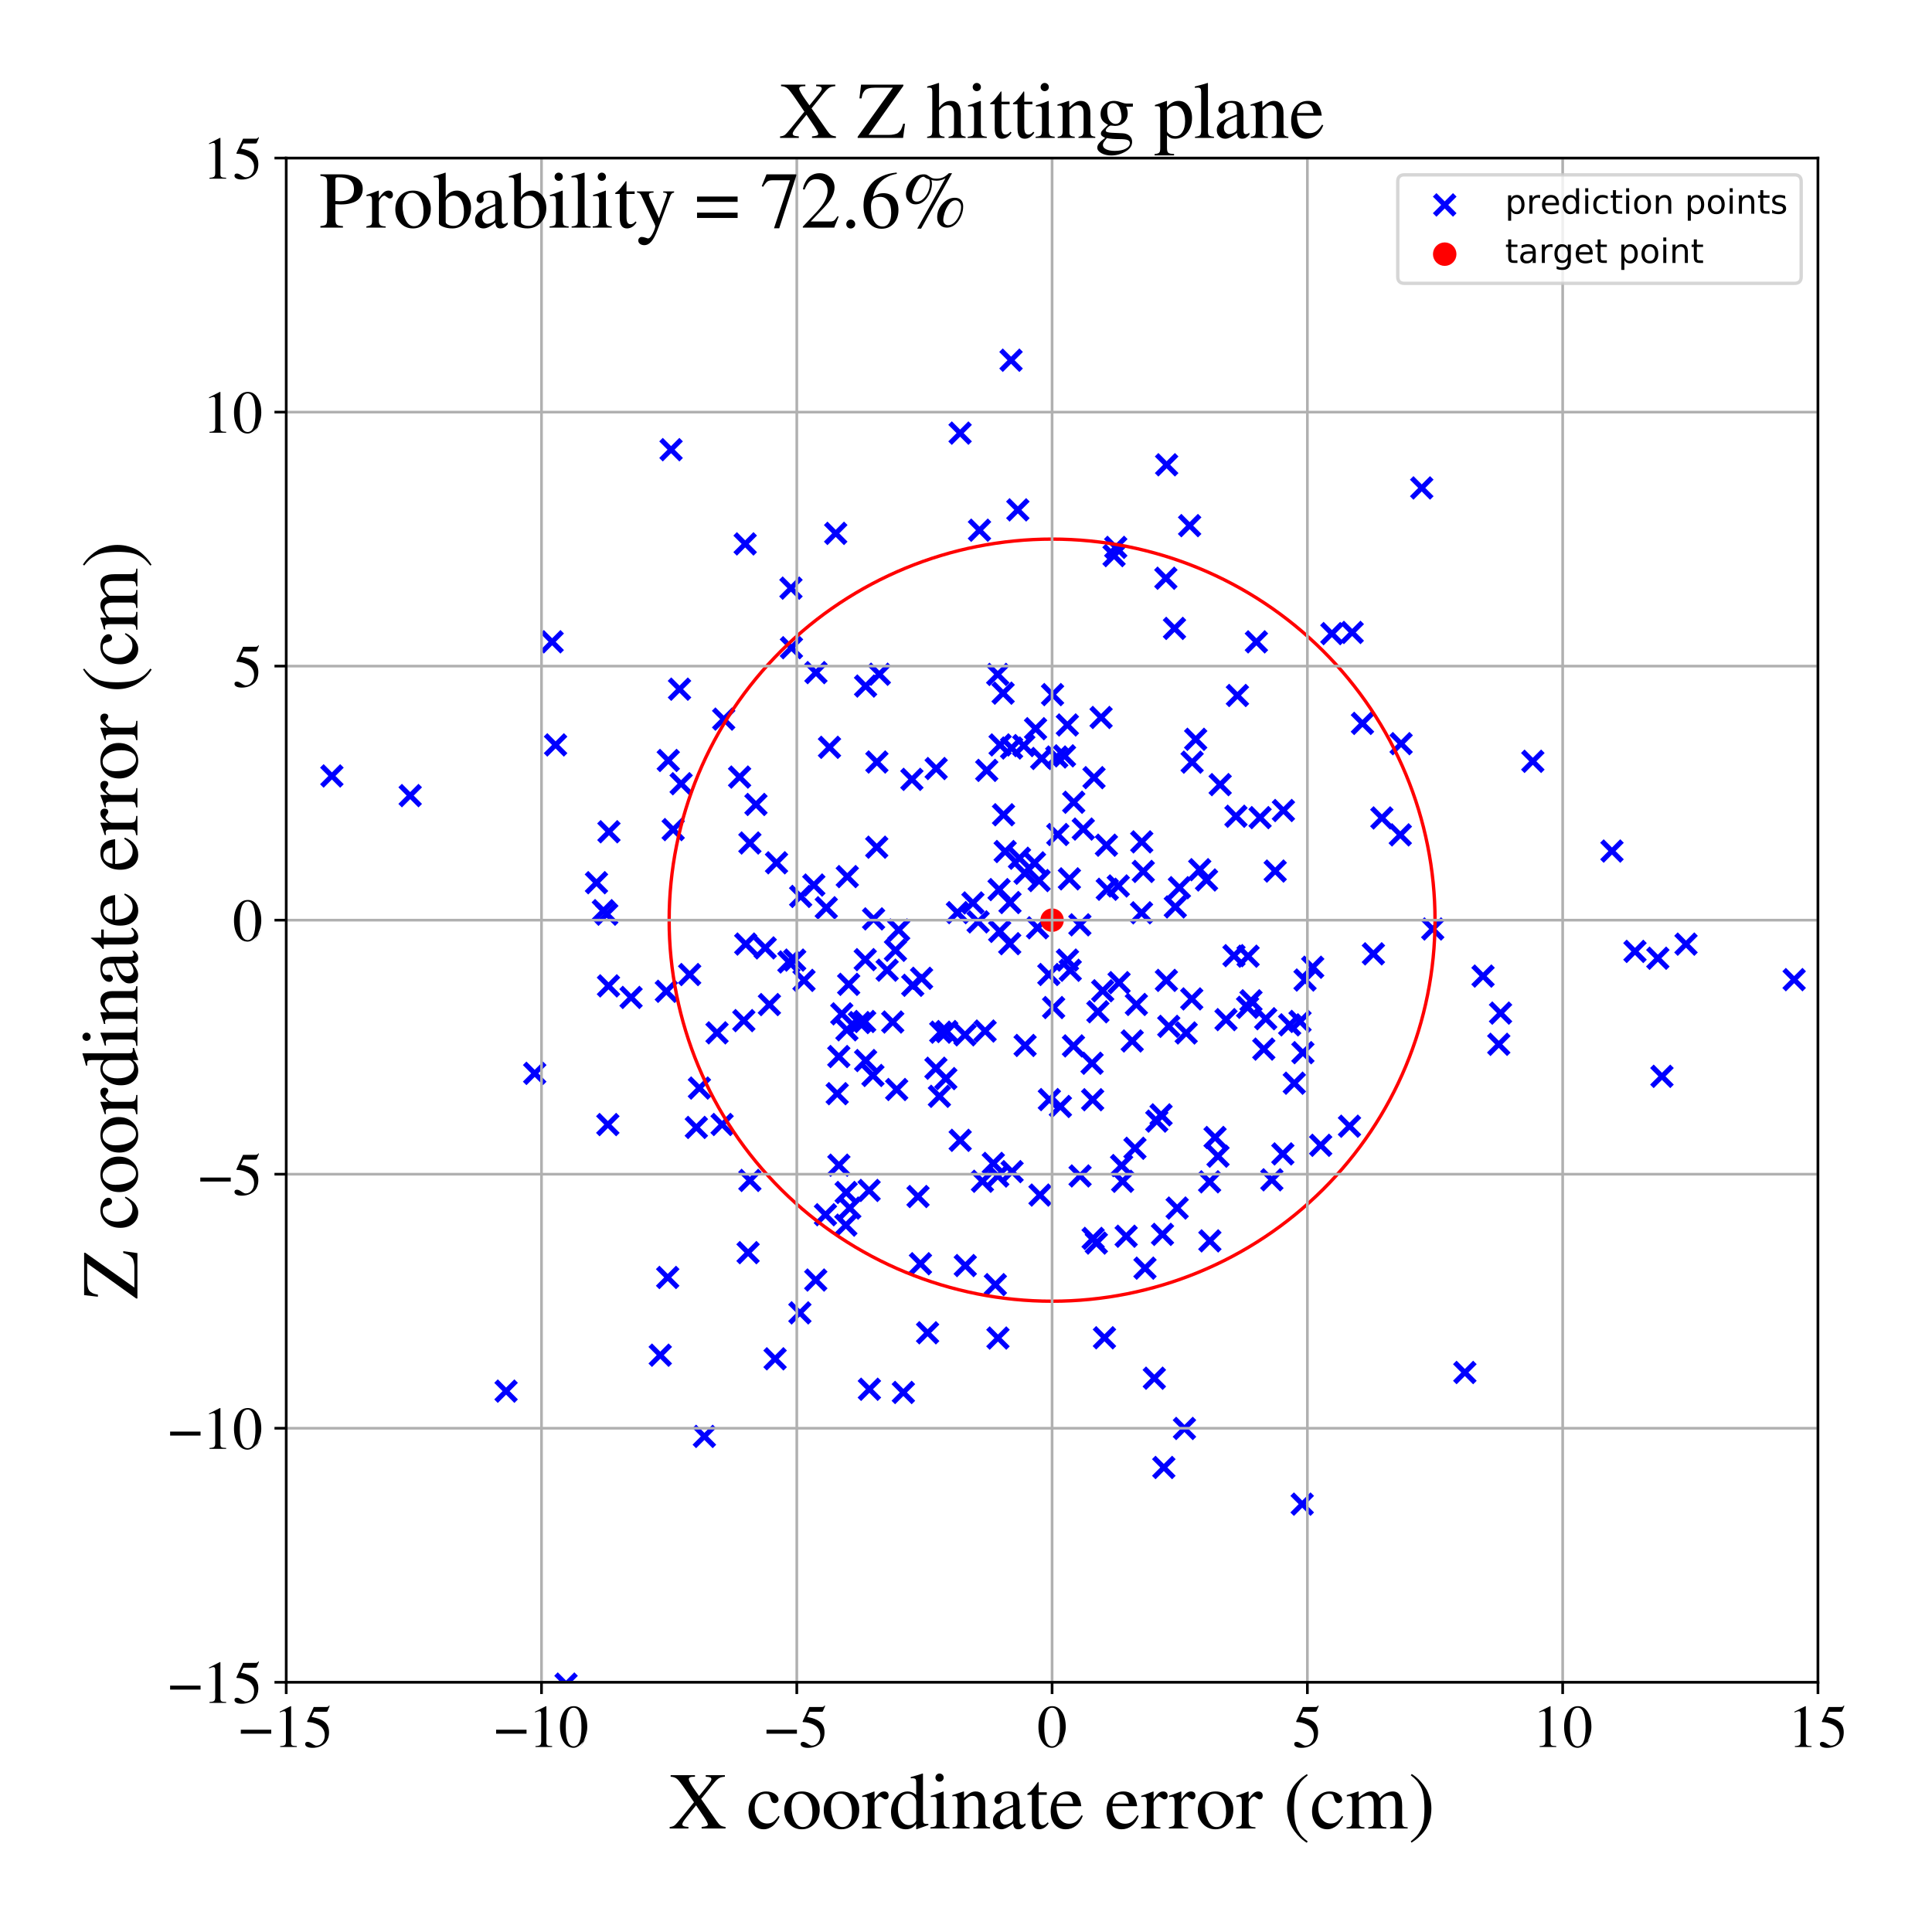 <?xml version="1.0" encoding="utf-8" standalone="no"?>
<!DOCTYPE svg PUBLIC "-//W3C//DTD SVG 1.1//EN"
  "http://www.w3.org/Graphics/SVG/1.1/DTD/svg11.dtd">
<!-- Created with matplotlib (https://matplotlib.org/) -->
<svg height="576pt" version="1.1" viewBox="0 0 576 576" width="576pt" xmlns="http://www.w3.org/2000/svg" xmlns:xlink="http://www.w3.org/1999/xlink">
 <defs>
  <style type="text/css">
*{stroke-linecap:butt;stroke-linejoin:round;}
  </style>
 </defs>
 <g id="figure_1">
  <g id="patch_1">
   <path d="M 0 576 
L 576 576 
L 576 0 
L 0 0 
z
" style="fill:#ffffff;"/>
  </g>
  <g id="axes_1">
   <g id="patch_2">
    <path d="M 85.331 501.548 
L 542 501.548 
L 542 47.121 
L 85.331 47.121 
z
" style="fill:#ffffff;"/>
   </g>
   <g id="PathCollection_1">
    <defs>
     <path d="M -3 3 
L 3 -3 
M -3 -3 
L 3 3 
" id="m490a2337eb" style="stroke:#0000ff;stroke-width:1.5;"/>
    </defs>
    <g clip-path="url(#p116761f3b4)">
     <use style="fill:#0000ff;stroke:#0000ff;stroke-width:1.5;" x="202.591" xlink:href="#m490a2337eb" y="205.471"/>
     <use style="fill:#0000ff;stroke:#0000ff;stroke-width:1.5;" x="179.886" xlink:href="#m490a2337eb" y="271.504"/>
     <use style="fill:#0000ff;stroke:#0000ff;stroke-width:1.5;" x="292.896" xlink:href="#m490a2337eb" y="352.179"/>
     <use style="fill:#0000ff;stroke:#0000ff;stroke-width:1.5;" x="249.6" xlink:href="#m490a2337eb" y="326.066"/>
     <use style="fill:#0000ff;stroke:#0000ff;stroke-width:1.5;" x="229.39" xlink:href="#m490a2337eb" y="299.5"/>
     <use style="fill:#0000ff;stroke:#0000ff;stroke-width:1.5;" x="325.59" xlink:href="#m490a2337eb" y="316.995"/>
     <use style="fill:#0000ff;stroke:#0000ff;stroke-width:1.5;" x="423.875" xlink:href="#m490a2337eb" y="145.472"/>
     <use style="fill:#0000ff;stroke:#0000ff;stroke-width:1.5;" x="294.183" xlink:href="#m490a2337eb" y="229.679"/>
     <use style="fill:#0000ff;stroke:#0000ff;stroke-width:1.5;" x="150.883" xlink:href="#m490a2337eb" y="414.748"/>
     <use style="fill:#0000ff;stroke:#0000ff;stroke-width:1.5;" x="335.75" xlink:href="#m490a2337eb" y="368.567"/>
     <use style="fill:#0000ff;stroke:#0000ff;stroke-width:1.5;" x="346.975" xlink:href="#m490a2337eb" y="437.51"/>
     <use style="fill:#0000ff;stroke:#0000ff;stroke-width:1.5;" x="371.948" xlink:href="#m490a2337eb" y="300.317"/>
     <use style="fill:#0000ff;stroke:#0000ff;stroke-width:1.5;" x="374.577" xlink:href="#m490a2337eb" y="191.359"/>
     <use style="fill:#0000ff;stroke:#0000ff;stroke-width:1.5;" x="297.454" xlink:href="#m490a2337eb" y="201.07"/>
     <use style="fill:#0000ff;stroke:#0000ff;stroke-width:1.5;" x="326.862" xlink:href="#m490a2337eb" y="370.604"/>
     <use style="fill:#0000ff;stroke:#0000ff;stroke-width:1.5;" x="367.89" xlink:href="#m490a2337eb" y="284.916"/>
     <use style="fill:#0000ff;stroke:#0000ff;stroke-width:1.5;" x="436.726" xlink:href="#m490a2337eb" y="409.187"/>
     <use style="fill:#0000ff;stroke:#0000ff;stroke-width:1.5;" x="328.755" xlink:href="#m490a2337eb" y="295.384"/>
     <use style="fill:#0000ff;stroke:#0000ff;stroke-width:1.5;" x="299.192" xlink:href="#m490a2337eb" y="242.909"/>
     <use style="fill:#0000ff;stroke:#0000ff;stroke-width:1.5;" x="238.479" xlink:href="#m490a2337eb" y="391.414"/>
     <use style="fill:#0000ff;stroke:#0000ff;stroke-width:1.5;" x="299.676" xlink:href="#m490a2337eb" y="253.869"/>
     <use style="fill:#0000ff;stroke:#0000ff;stroke-width:1.5;" x="344.148" xlink:href="#m490a2337eb" y="410.895"/>
     <use style="fill:#0000ff;stroke:#0000ff;stroke-width:1.5;" x="340.333" xlink:href="#m490a2337eb" y="272.139"/>
     <use style="fill:#0000ff;stroke:#0000ff;stroke-width:1.5;" x="164.614" xlink:href="#m490a2337eb" y="191.343"/>
     <use style="fill:#0000ff;stroke:#0000ff;stroke-width:1.5;" x="368.922" xlink:href="#m490a2337eb" y="207.346"/>
     <use style="fill:#0000ff;stroke:#0000ff;stroke-width:1.5;" x="286.24" xlink:href="#m490a2337eb" y="129.129"/>
     <use style="fill:#0000ff;stroke:#0000ff;stroke-width:1.5;" x="260.252" xlink:href="#m490a2337eb" y="320.635"/>
     <use style="fill:#0000ff;stroke:#0000ff;stroke-width:1.5;" x="417.477" xlink:href="#m490a2337eb" y="248.905"/>
     <use style="fill:#0000ff;stroke:#0000ff;stroke-width:1.5;" x="180.895" xlink:href="#m490a2337eb" y="272.552"/>
     <use style="fill:#0000ff;stroke:#0000ff;stroke-width:1.5;" x="225.376" xlink:href="#m490a2337eb" y="239.839"/>
     <use style="fill:#0000ff;stroke:#0000ff;stroke-width:1.5;" x="208.52" xlink:href="#m490a2337eb" y="324.394"/>
     <use style="fill:#0000ff;stroke:#0000ff;stroke-width:1.5;" x="447.368" xlink:href="#m490a2337eb" y="302.044"/>
     <use style="fill:#0000ff;stroke:#0000ff;stroke-width:1.5;" x="252.27" xlink:href="#m490a2337eb" y="355.521"/>
     <use style="fill:#0000ff;stroke:#0000ff;stroke-width:1.5;" x="332.646" xlink:href="#m490a2337eb" y="163.196"/>
     <use style="fill:#0000ff;stroke:#0000ff;stroke-width:1.5;" x="273.696" xlink:href="#m490a2337eb" y="356.725"/>
     <use style="fill:#0000ff;stroke:#0000ff;stroke-width:1.5;" x="353.645" xlink:href="#m490a2337eb" y="307.964"/>
     <use style="fill:#0000ff;stroke:#0000ff;stroke-width:1.5;" x="402.334" xlink:href="#m490a2337eb" y="335.765"/>
     <use style="fill:#0000ff;stroke:#0000ff;stroke-width:1.5;" x="221.758" xlink:href="#m490a2337eb" y="304.279"/>
     <use style="fill:#0000ff;stroke:#0000ff;stroke-width:1.5;" x="235.814" xlink:href="#m490a2337eb" y="175.348"/>
     <use style="fill:#0000ff;stroke:#0000ff;stroke-width:1.5;" x="98.951" xlink:href="#m490a2337eb" y="231.338"/>
     <use style="fill:#0000ff;stroke:#0000ff;stroke-width:1.5;" x="355.306" xlink:href="#m490a2337eb" y="297.811"/>
     <use style="fill:#0000ff;stroke:#0000ff;stroke-width:1.5;" x="200.071" xlink:href="#m490a2337eb" y="134.064"/>
     <use style="fill:#0000ff;stroke:#0000ff;stroke-width:1.5;" x="308.741" xlink:href="#m490a2337eb" y="217.25"/>
     <use style="fill:#0000ff;stroke:#0000ff;stroke-width:1.5;" x="350.403" xlink:href="#m490a2337eb" y="270.389"/>
     <use style="fill:#0000ff;stroke:#0000ff;stroke-width:1.5;" x="213.772" xlink:href="#m490a2337eb" y="307.928"/>
     <use style="fill:#0000ff;stroke:#0000ff;stroke-width:1.5;" x="329.282" xlink:href="#m490a2337eb" y="398.841"/>
     <use style="fill:#0000ff;stroke:#0000ff;stroke-width:1.5;" x="334.694" xlink:href="#m490a2337eb" y="352.191"/>
     <use style="fill:#0000ff;stroke:#0000ff;stroke-width:1.5;" x="354.673" xlink:href="#m490a2337eb" y="156.709"/>
     <use style="fill:#0000ff;stroke:#0000ff;stroke-width:1.5;" x="305.621" xlink:href="#m490a2337eb" y="311.686"/>
     <use style="fill:#0000ff;stroke:#0000ff;stroke-width:1.5;" x="299.066" xlink:href="#m490a2337eb" y="206.657"/>
     <use style="fill:#0000ff;stroke:#0000ff;stroke-width:1.5;" x="312.696" xlink:href="#m490a2337eb" y="290.53"/>
     <use style="fill:#0000ff;stroke:#0000ff;stroke-width:1.5;" x="376.784" xlink:href="#m490a2337eb" y="312.778"/>
     <use style="fill:#0000ff;stroke:#0000ff;stroke-width:1.5;" x="267.333" xlink:href="#m490a2337eb" y="324.822"/>
     <use style="fill:#0000ff;stroke:#0000ff;stroke-width:1.5;" x="267.93" xlink:href="#m490a2337eb" y="277.26"/>
     <use style="fill:#0000ff;stroke:#0000ff;stroke-width:1.5;" x="334.389" xlink:href="#m490a2337eb" y="347.496"/>
     <use style="fill:#0000ff;stroke:#0000ff;stroke-width:1.5;" x="480.588" xlink:href="#m490a2337eb" y="253.733"/>
     <use style="fill:#0000ff;stroke:#0000ff;stroke-width:1.5;" x="292.022" xlink:href="#m490a2337eb" y="158.076"/>
     <use style="fill:#0000ff;stroke:#0000ff;stroke-width:1.5;" x="280.473" xlink:href="#m490a2337eb" y="307.732"/>
     <use style="fill:#0000ff;stroke:#0000ff;stroke-width:1.5;" x="239.703" xlink:href="#m490a2337eb" y="292.29"/>
     <use style="fill:#0000ff;stroke:#0000ff;stroke-width:1.5;" x="427.152" xlink:href="#m490a2337eb" y="276.968"/>
     <use style="fill:#0000ff;stroke:#0000ff;stroke-width:1.5;" x="363.778" xlink:href="#m490a2337eb" y="233.925"/>
     <use style="fill:#0000ff;stroke:#0000ff;stroke-width:1.5;" x="303.458" xlink:href="#m490a2337eb" y="152.01"/>
     <use style="fill:#0000ff;stroke:#0000ff;stroke-width:1.5;" x="327.321" xlink:href="#m490a2337eb" y="301.648"/>
     <use style="fill:#0000ff;stroke:#0000ff;stroke-width:1.5;" x="256.248" xlink:href="#m490a2337eb" y="304.866"/>
     <use style="fill:#0000ff;stroke:#0000ff;stroke-width:1.5;" x="346.581" xlink:href="#m490a2337eb" y="368.013"/>
     <use style="fill:#0000ff;stroke:#0000ff;stroke-width:1.5;" x="446.838" xlink:href="#m490a2337eb" y="311.345"/>
     <use style="fill:#0000ff;stroke:#0000ff;stroke-width:1.5;" x="362.251" xlink:href="#m490a2337eb" y="339.12"/>
     <use style="fill:#0000ff;stroke:#0000ff;stroke-width:1.5;" x="332.141" xlink:href="#m490a2337eb" y="165.647"/>
     <use style="fill:#0000ff;stroke:#0000ff;stroke-width:1.5;" x="122.293" xlink:href="#m490a2337eb" y="237.2"/>
     <use style="fill:#0000ff;stroke:#0000ff;stroke-width:1.5;" x="257.797" xlink:href="#m490a2337eb" y="304.543"/>
     <use style="fill:#0000ff;stroke:#0000ff;stroke-width:1.5;" x="259.198" xlink:href="#m490a2337eb" y="414.19"/>
     <use style="fill:#0000ff;stroke:#0000ff;stroke-width:1.5;" x="297.529" xlink:href="#m490a2337eb" y="398.921"/>
     <use style="fill:#0000ff;stroke:#0000ff;stroke-width:1.5;" x="266.156" xlink:href="#m490a2337eb" y="304.705"/>
     <use style="fill:#0000ff;stroke:#0000ff;stroke-width:1.5;" x="310.061" xlink:href="#m490a2337eb" y="356.292"/>
     <use style="fill:#0000ff;stroke:#0000ff;stroke-width:1.5;" x="301.74" xlink:href="#m490a2337eb" y="349.305"/>
     <use style="fill:#0000ff;stroke:#0000ff;stroke-width:1.5;" x="368.478" xlink:href="#m490a2337eb" y="243.356"/>
     <use style="fill:#0000ff;stroke:#0000ff;stroke-width:1.5;" x="316.145" xlink:href="#m490a2337eb" y="329.878"/>
     <use style="fill:#0000ff;stroke:#0000ff;stroke-width:1.5;" x="301.117" xlink:href="#m490a2337eb" y="269.085"/>
     <use style="fill:#0000ff;stroke:#0000ff;stroke-width:1.5;" x="296.754" xlink:href="#m490a2337eb" y="382.997"/>
     <use style="fill:#0000ff;stroke:#0000ff;stroke-width:1.5;" x="249.157" xlink:href="#m490a2337eb" y="159.018"/>
     <use style="fill:#0000ff;stroke:#0000ff;stroke-width:1.5;" x="287.786" xlink:href="#m490a2337eb" y="377.309"/>
     <use style="fill:#0000ff;stroke:#0000ff;stroke-width:1.5;" x="337.557" xlink:href="#m490a2337eb" y="310.352"/>
     <use style="fill:#0000ff;stroke:#0000ff;stroke-width:1.5;" x="305.223" xlink:href="#m490a2337eb" y="222.286"/>
     <use style="fill:#0000ff;stroke:#0000ff;stroke-width:1.5;" x="228.138" xlink:href="#m490a2337eb" y="282.605"/>
     <use style="fill:#0000ff;stroke:#0000ff;stroke-width:1.5;" x="318.256" xlink:href="#m490a2337eb" y="286.234"/>
     <use style="fill:#0000ff;stroke:#0000ff;stroke-width:1.5;" x="308.417" xlink:href="#m490a2337eb" y="257.245"/>
     <use style="fill:#0000ff;stroke:#0000ff;stroke-width:1.5;" x="417.724" xlink:href="#m490a2337eb" y="221.714"/>
     <use style="fill:#0000ff;stroke:#0000ff;stroke-width:1.5;" x="759.124" xlink:href="#m490a2337eb" y="249.738"/>
     <use style="fill:#0000ff;stroke:#0000ff;stroke-width:1.5;" x="236.927" xlink:href="#m490a2337eb" y="286.238"/>
     <use style="fill:#0000ff;stroke:#0000ff;stroke-width:1.5;" x="389.078" xlink:href="#m490a2337eb" y="292.184"/>
     <use style="fill:#0000ff;stroke:#0000ff;stroke-width:1.5;" x="285.443" xlink:href="#m490a2337eb" y="272.085"/>
     <use style="fill:#0000ff;stroke:#0000ff;stroke-width:1.5;" x="406.202" xlink:href="#m490a2337eb" y="215.671"/>
     <use style="fill:#0000ff;stroke:#0000ff;stroke-width:1.5;" x="325.899" xlink:href="#m490a2337eb" y="369.214"/>
     <use style="fill:#0000ff;stroke:#0000ff;stroke-width:1.5;" x="351.627" xlink:href="#m490a2337eb" y="264.653"/>
     <use style="fill:#0000ff;stroke:#0000ff;stroke-width:1.5;" x="318.22" xlink:href="#m490a2337eb" y="216.137"/>
     <use style="fill:#0000ff;stroke:#0000ff;stroke-width:1.5;" x="502.659" xlink:href="#m490a2337eb" y="281.481"/>
     <use style="fill:#0000ff;stroke:#0000ff;stroke-width:1.5;" x="279.107" xlink:href="#m490a2337eb" y="229.131"/>
     <use style="fill:#0000ff;stroke:#0000ff;stroke-width:1.5;" x="360.628" xlink:href="#m490a2337eb" y="352.343"/>
     <use style="fill:#0000ff;stroke:#0000ff;stroke-width:1.5;" x="315.37" xlink:href="#m490a2337eb" y="248.797"/>
     <use style="fill:#0000ff;stroke:#0000ff;stroke-width:1.5;" x="363.138" xlink:href="#m490a2337eb" y="344.698"/>
     <use style="fill:#0000ff;stroke:#0000ff;stroke-width:1.5;" x="350.955" xlink:href="#m490a2337eb" y="360.163"/>
     <use style="fill:#0000ff;stroke:#0000ff;stroke-width:1.5;" x="355.416" xlink:href="#m490a2337eb" y="227.225"/>
     <use style="fill:#0000ff;stroke:#0000ff;stroke-width:1.5;" x="346.158" xlink:href="#m490a2337eb" y="332.377"/>
     <use style="fill:#0000ff;stroke:#0000ff;stroke-width:1.5;" x="293.698" xlink:href="#m490a2337eb" y="307.393"/>
     <use style="fill:#0000ff;stroke:#0000ff;stroke-width:1.5;" x="281.983" xlink:href="#m490a2337eb" y="321.567"/>
     <use style="fill:#0000ff;stroke:#0000ff;stroke-width:1.5;" x="215.759" xlink:href="#m490a2337eb" y="214.399"/>
     <use style="fill:#0000ff;stroke:#0000ff;stroke-width:1.5;" x="333.398" xlink:href="#m490a2337eb" y="264.136"/>
     <use style="fill:#0000ff;stroke:#0000ff;stroke-width:1.5;" x="330.119" xlink:href="#m490a2337eb" y="265.123"/>
     <use style="fill:#0000ff;stroke:#0000ff;stroke-width:1.5;" x="246.346" xlink:href="#m490a2337eb" y="270.636"/>
     <use style="fill:#0000ff;stroke:#0000ff;stroke-width:1.5;" x="344.883" xlink:href="#m490a2337eb" y="334.241"/>
     <use style="fill:#0000ff;stroke:#0000ff;stroke-width:1.5;" x="276.547" xlink:href="#m490a2337eb" y="397.35"/>
     <use style="fill:#0000ff;stroke:#0000ff;stroke-width:1.5;" x="322.963" xlink:href="#m490a2337eb" y="247.178"/>
     <use style="fill:#0000ff;stroke:#0000ff;stroke-width:1.5;" x="357.687" xlink:href="#m490a2337eb" y="259.286"/>
     <use style="fill:#0000ff;stroke:#0000ff;stroke-width:1.5;" x="411.984" xlink:href="#m490a2337eb" y="243.859"/>
     <use style="fill:#0000ff;stroke:#0000ff;stroke-width:1.5;" x="246.101" xlink:href="#m490a2337eb" y="362.154"/>
     <use style="fill:#0000ff;stroke:#0000ff;stroke-width:1.5;" x="372.103" xlink:href="#m490a2337eb" y="285.077"/>
     <use style="fill:#0000ff;stroke:#0000ff;stroke-width:1.5;" x="280.076" xlink:href="#m490a2337eb" y="326.854"/>
     <use style="fill:#0000ff;stroke:#0000ff;stroke-width:1.5;" x="235.195" xlink:href="#m490a2337eb" y="286.798"/>
     <use style="fill:#0000ff;stroke:#0000ff;stroke-width:1.5;" x="223.567" xlink:href="#m490a2337eb" y="351.929"/>
     <use style="fill:#0000ff;stroke:#0000ff;stroke-width:1.5;" x="495.491" xlink:href="#m490a2337eb" y="320.894"/>
     <use style="fill:#0000ff;stroke:#0000ff;stroke-width:1.5;" x="261.386" xlink:href="#m490a2337eb" y="252.583"/>
     <use style="fill:#0000ff;stroke:#0000ff;stroke-width:1.5;" x="253.019" xlink:href="#m490a2337eb" y="293.467"/>
     <use style="fill:#0000ff;stroke:#0000ff;stroke-width:1.5;" x="329.862" xlink:href="#m490a2337eb" y="251.986"/>
     <use style="fill:#0000ff;stroke:#0000ff;stroke-width:1.5;" x="261.435" xlink:href="#m490a2337eb" y="227.183"/>
     <use style="fill:#0000ff;stroke:#0000ff;stroke-width:1.5;" x="375.673" xlink:href="#m490a2337eb" y="243.765"/>
     <use style="fill:#0000ff;stroke:#0000ff;stroke-width:1.5;" x="274.42" xlink:href="#m490a2337eb" y="376.768"/>
     <use style="fill:#0000ff;stroke:#0000ff;stroke-width:1.5;" x="353.131" xlink:href="#m490a2337eb" y="425.875"/>
     <use style="fill:#0000ff;stroke:#0000ff;stroke-width:1.5;" x="382.461" xlink:href="#m490a2337eb" y="344.021"/>
     <use style="fill:#0000ff;stroke:#0000ff;stroke-width:1.5;" x="253.355" xlink:href="#m490a2337eb" y="360.174"/>
     <use style="fill:#0000ff;stroke:#0000ff;stroke-width:1.5;" x="628.096" xlink:href="#m490a2337eb" y="294.529"/>
     <use style="fill:#0000ff;stroke:#0000ff;stroke-width:1.5;" x="181.22" xlink:href="#m490a2337eb" y="335.272"/>
     <use style="fill:#0000ff;stroke:#0000ff;stroke-width:1.5;" x="271.868" xlink:href="#m490a2337eb" y="232.358"/>
     <use style="fill:#0000ff;stroke:#0000ff;stroke-width:1.5;" x="220.504" xlink:href="#m490a2337eb" y="231.673"/>
     <use style="fill:#0000ff;stroke:#0000ff;stroke-width:1.5;" x="347.819" xlink:href="#m490a2337eb" y="138.571"/>
     <use style="fill:#0000ff;stroke:#0000ff;stroke-width:1.5;" x="199.066" xlink:href="#m490a2337eb" y="380.859"/>
     <use style="fill:#0000ff;stroke:#0000ff;stroke-width:1.5;" x="298.041" xlink:href="#m490a2337eb" y="277.681"/>
     <use style="fill:#0000ff;stroke:#0000ff;stroke-width:1.5;" x="301.433" xlink:href="#m490a2337eb" y="107.396"/>
     <use style="fill:#0000ff;stroke:#0000ff;stroke-width:1.5;" x="262.156" xlink:href="#m490a2337eb" y="201.017"/>
     <use style="fill:#0000ff;stroke:#0000ff;stroke-width:1.5;" x="494.263" xlink:href="#m490a2337eb" y="285.688"/>
     <use style="fill:#0000ff;stroke:#0000ff;stroke-width:1.5;" x="456.991" xlink:href="#m490a2337eb" y="226.974"/>
     <use style="fill:#0000ff;stroke:#0000ff;stroke-width:1.5;" x="290.064" xlink:href="#m490a2337eb" y="269.198"/>
     <use style="fill:#0000ff;stroke:#0000ff;stroke-width:1.5;" x="231.087" xlink:href="#m490a2337eb" y="405.117"/>
     <use style="fill:#0000ff;stroke:#0000ff;stroke-width:1.5;" x="266.974" xlink:href="#m490a2337eb" y="283.327"/>
     <use style="fill:#0000ff;stroke:#0000ff;stroke-width:1.5;" x="384.498" xlink:href="#m490a2337eb" y="305.543"/>
     <use style="fill:#0000ff;stroke:#0000ff;stroke-width:1.5;" x="360.706" xlink:href="#m490a2337eb" y="369.952"/>
     <use style="fill:#0000ff;stroke:#0000ff;stroke-width:1.5;" x="210" xlink:href="#m490a2337eb" y="428.248"/>
     <use style="fill:#0000ff;stroke:#0000ff;stroke-width:1.5;" x="298.164" xlink:href="#m490a2337eb" y="222.09"/>
     <use style="fill:#0000ff;stroke:#0000ff;stroke-width:1.5;" x="257.959" xlink:href="#m490a2337eb" y="286.104"/>
     <use style="fill:#0000ff;stroke:#0000ff;stroke-width:1.5;" x="-1" xlink:href="#m490a2337eb" y="325.348"/>
     <use style="fill:#0000ff;stroke:#0000ff;stroke-width:1.5;" x="-1" xlink:href="#m490a2337eb" y="328.779"/>
     <use style="fill:#0000ff;stroke:#0000ff;stroke-width:1.5;" x="250.076" xlink:href="#m490a2337eb" y="314.992"/>
     <use style="fill:#0000ff;stroke:#0000ff;stroke-width:1.5;" x="347.747" xlink:href="#m490a2337eb" y="292.288"/>
     <use style="fill:#0000ff;stroke:#0000ff;stroke-width:1.5;" x="247.302" xlink:href="#m490a2337eb" y="222.806"/>
     <use style="fill:#0000ff;stroke:#0000ff;stroke-width:1.5;" x="264.494" xlink:href="#m490a2337eb" y="289.245"/>
     <use style="fill:#0000ff;stroke:#0000ff;stroke-width:1.5;" x="177.834" xlink:href="#m490a2337eb" y="263.167"/>
     <use style="fill:#0000ff;stroke:#0000ff;stroke-width:1.5;" x="258.075" xlink:href="#m490a2337eb" y="316.185"/>
     <use style="fill:#0000ff;stroke:#0000ff;stroke-width:1.5;" x="350.159" xlink:href="#m490a2337eb" y="187.351"/>
     <use style="fill:#0000ff;stroke:#0000ff;stroke-width:1.5;" x="333.64" xlink:href="#m490a2337eb" y="292.96"/>
     <use style="fill:#0000ff;stroke:#0000ff;stroke-width:1.5;" x="340.851" xlink:href="#m490a2337eb" y="259.801"/>
     <use style="fill:#0000ff;stroke:#0000ff;stroke-width:1.5;" x="338.374" xlink:href="#m490a2337eb" y="342.341"/>
     <use style="fill:#0000ff;stroke:#0000ff;stroke-width:1.5;" x="365.52" xlink:href="#m490a2337eb" y="303.989"/>
     <use style="fill:#0000ff;stroke:#0000ff;stroke-width:1.5;" x="325.759" xlink:href="#m490a2337eb" y="327.868"/>
     <use style="fill:#0000ff;stroke:#0000ff;stroke-width:1.5;" x="326.163" xlink:href="#m490a2337eb" y="231.85"/>
     <use style="fill:#0000ff;stroke:#0000ff;stroke-width:1.5;" x="238.711" xlink:href="#m490a2337eb" y="267.256"/>
     <use style="fill:#0000ff;stroke:#0000ff;stroke-width:1.5;" x="377.35" xlink:href="#m490a2337eb" y="303.72"/>
     <use style="fill:#0000ff;stroke:#0000ff;stroke-width:1.5;" x="534.902" xlink:href="#m490a2337eb" y="292.068"/>
     <use style="fill:#0000ff;stroke:#0000ff;stroke-width:1.5;" x="310.556" xlink:href="#m490a2337eb" y="226.128"/>
     <use style="fill:#0000ff;stroke:#0000ff;stroke-width:1.5;" x="296.142" xlink:href="#m490a2337eb" y="346.852"/>
     <use style="fill:#0000ff;stroke:#0000ff;stroke-width:1.5;" x="388.239" xlink:href="#m490a2337eb" y="448.443"/>
     <use style="fill:#0000ff;stroke:#0000ff;stroke-width:1.5;" x="387.583" xlink:href="#m490a2337eb" y="304.528"/>
     <use style="fill:#0000ff;stroke:#0000ff;stroke-width:1.5;" x="250.967" xlink:href="#m490a2337eb" y="302.264"/>
     <use style="fill:#0000ff;stroke:#0000ff;stroke-width:1.5;" x="487.446" xlink:href="#m490a2337eb" y="283.645"/>
     <use style="fill:#0000ff;stroke:#0000ff;stroke-width:1.5;" x="388.436" xlink:href="#m490a2337eb" y="313.837"/>
     <use style="fill:#0000ff;stroke:#0000ff;stroke-width:1.5;" x="215.286" xlink:href="#m490a2337eb" y="335.25"/>
     <use style="fill:#0000ff;stroke:#0000ff;stroke-width:1.5;" x="291.611" xlink:href="#m490a2337eb" y="274.846"/>
     <use style="fill:#0000ff;stroke:#0000ff;stroke-width:1.5;" x="303.945" xlink:href="#m490a2337eb" y="255.869"/>
     <use style="fill:#0000ff;stroke:#0000ff;stroke-width:1.5;" x="391.362" xlink:href="#m490a2337eb" y="288.372"/>
     <use style="fill:#0000ff;stroke:#0000ff;stroke-width:1.5;" x="181.549" xlink:href="#m490a2337eb" y="247.979"/>
     <use style="fill:#0000ff;stroke:#0000ff;stroke-width:1.5;" x="393.745" xlink:href="#m490a2337eb" y="341.456"/>
     <use style="fill:#0000ff;stroke:#0000ff;stroke-width:1.5;" x="287.7" xlink:href="#m490a2337eb" y="308.524"/>
     <use style="fill:#0000ff;stroke:#0000ff;stroke-width:1.5;" x="223.033" xlink:href="#m490a2337eb" y="373.462"/>
     <use style="fill:#0000ff;stroke:#0000ff;stroke-width:1.5;" x="320.119" xlink:href="#m490a2337eb" y="239.182"/>
     <use style="fill:#0000ff;stroke:#0000ff;stroke-width:1.5;" x="301.034" xlink:href="#m490a2337eb" y="281.348"/>
     <use style="fill:#0000ff;stroke:#0000ff;stroke-width:1.5;" x="207.606" xlink:href="#m490a2337eb" y="336.13"/>
     <use style="fill:#0000ff;stroke:#0000ff;stroke-width:1.5;" x="359.714" xlink:href="#m490a2337eb" y="262.353"/>
     <use style="fill:#0000ff;stroke:#0000ff;stroke-width:1.5;" x="397.087" xlink:href="#m490a2337eb" y="188.903"/>
     <use style="fill:#0000ff;stroke:#0000ff;stroke-width:1.5;" x="320.038" xlink:href="#m490a2337eb" y="311.821"/>
     <use style="fill:#0000ff;stroke:#0000ff;stroke-width:1.5;" x="340.4" xlink:href="#m490a2337eb" y="250.994"/>
     <use style="fill:#0000ff;stroke:#0000ff;stroke-width:1.5;" x="252.492" xlink:href="#m490a2337eb" y="307.021"/>
     <use style="fill:#0000ff;stroke:#0000ff;stroke-width:1.5;" x="223.571" xlink:href="#m490a2337eb" y="251.329"/>
     <use style="fill:#0000ff;stroke:#0000ff;stroke-width:1.5;" x="380.183" xlink:href="#m490a2337eb" y="259.694"/>
     <use style="fill:#0000ff;stroke:#0000ff;stroke-width:1.5;" x="250.098" xlink:href="#m490a2337eb" y="347.378"/>
     <use style="fill:#0000ff;stroke:#0000ff;stroke-width:1.5;" x="301.59" xlink:href="#m490a2337eb" y="223.01"/>
     <use style="fill:#0000ff;stroke:#0000ff;stroke-width:1.5;" x="199.237" xlink:href="#m490a2337eb" y="226.725"/>
     <use style="fill:#0000ff;stroke:#0000ff;stroke-width:1.5;" x="379.185" xlink:href="#m490a2337eb" y="351.745"/>
     <use style="fill:#0000ff;stroke:#0000ff;stroke-width:1.5;" x="165.639" xlink:href="#m490a2337eb" y="222.084"/>
     <use style="fill:#0000ff;stroke:#0000ff;stroke-width:1.5;" x="403.135" xlink:href="#m490a2337eb" y="188.554"/>
     <use style="fill:#0000ff;stroke:#0000ff;stroke-width:1.5;" x="231.51" xlink:href="#m490a2337eb" y="257.228"/>
     <use style="fill:#0000ff;stroke:#0000ff;stroke-width:1.5;" x="341.36" xlink:href="#m490a2337eb" y="378.082"/>
     <use style="fill:#0000ff;stroke:#0000ff;stroke-width:1.5;" x="243.262" xlink:href="#m490a2337eb" y="200.531"/>
     <use style="fill:#0000ff;stroke:#0000ff;stroke-width:1.5;" x="188.146" xlink:href="#m490a2337eb" y="297.372"/>
     <use style="fill:#0000ff;stroke:#0000ff;stroke-width:1.5;" x="305.595" xlink:href="#m490a2337eb" y="260.346"/>
     <use style="fill:#0000ff;stroke:#0000ff;stroke-width:1.5;" x="243.21" xlink:href="#m490a2337eb" y="381.627"/>
     <use style="fill:#0000ff;stroke:#0000ff;stroke-width:1.5;" x="168.759" xlink:href="#m490a2337eb" y="502.098"/>
     <use style="fill:#0000ff;stroke:#0000ff;stroke-width:1.5;" x="282.251" xlink:href="#m490a2337eb" y="307.54"/>
     <use style="fill:#0000ff;stroke:#0000ff;stroke-width:1.5;" x="442.149" xlink:href="#m490a2337eb" y="291.008"/>
     <use style="fill:#0000ff;stroke:#0000ff;stroke-width:1.5;" x="315.051" xlink:href="#m490a2337eb" y="225.689"/>
     <use style="fill:#0000ff;stroke:#0000ff;stroke-width:1.5;" x="286.268" xlink:href="#m490a2337eb" y="339.975"/>
     <use style="fill:#0000ff;stroke:#0000ff;stroke-width:1.5;" x="205.617" xlink:href="#m490a2337eb" y="290.547"/>
     <use style="fill:#0000ff;stroke:#0000ff;stroke-width:1.5;" x="319.081" xlink:href="#m490a2337eb" y="289.275"/>
     <use style="fill:#0000ff;stroke:#0000ff;stroke-width:1.5;" x="328.276" xlink:href="#m490a2337eb" y="213.907"/>
     <use style="fill:#0000ff;stroke:#0000ff;stroke-width:1.5;" x="279.035" xlink:href="#m490a2337eb" y="318.481"/>
     <use style="fill:#0000ff;stroke:#0000ff;stroke-width:1.5;" x="181.413" xlink:href="#m490a2337eb" y="293.925"/>
     <use style="fill:#0000ff;stroke:#0000ff;stroke-width:1.5;" x="314.123" xlink:href="#m490a2337eb" y="300.39"/>
     <use style="fill:#0000ff;stroke:#0000ff;stroke-width:1.5;" x="198.662" xlink:href="#m490a2337eb" y="295.54"/>
     <use style="fill:#0000ff;stroke:#0000ff;stroke-width:1.5;" x="309.331" xlink:href="#m490a2337eb" y="276.613"/>
     <use style="fill:#0000ff;stroke:#0000ff;stroke-width:1.5;" x="318.827" xlink:href="#m490a2337eb" y="262.018"/>
     <use style="fill:#0000ff;stroke:#0000ff;stroke-width:1.5;" x="196.849" xlink:href="#m490a2337eb" y="404.035"/>
     <use style="fill:#0000ff;stroke:#0000ff;stroke-width:1.5;" x="382.635" xlink:href="#m490a2337eb" y="241.643"/>
     <use style="fill:#0000ff;stroke:#0000ff;stroke-width:1.5;" x="338.796" xlink:href="#m490a2337eb" y="299.464"/>
     <use style="fill:#0000ff;stroke:#0000ff;stroke-width:1.5;" x="312.853" xlink:href="#m490a2337eb" y="327.827"/>
     <use style="fill:#0000ff;stroke:#0000ff;stroke-width:1.5;" x="347.584" xlink:href="#m490a2337eb" y="172.393"/>
     <use style="fill:#0000ff;stroke:#0000ff;stroke-width:1.5;" x="309.808" xlink:href="#m490a2337eb" y="262.528"/>
     <use style="fill:#0000ff;stroke:#0000ff;stroke-width:1.5;" x="356.478" xlink:href="#m490a2337eb" y="220.417"/>
     <use style="fill:#0000ff;stroke:#0000ff;stroke-width:1.5;" x="260.449" xlink:href="#m490a2337eb" y="273.956"/>
     <use style="fill:#0000ff;stroke:#0000ff;stroke-width:1.5;" x="272.124" xlink:href="#m490a2337eb" y="293.753"/>
     <use style="fill:#0000ff;stroke:#0000ff;stroke-width:1.5;" x="258.066" xlink:href="#m490a2337eb" y="204.541"/>
     <use style="fill:#0000ff;stroke:#0000ff;stroke-width:1.5;" x="235.957" xlink:href="#m490a2337eb" y="193.108"/>
     <use style="fill:#0000ff;stroke:#0000ff;stroke-width:1.5;" x="159.417" xlink:href="#m490a2337eb" y="320.007"/>
     <use style="fill:#0000ff;stroke:#0000ff;stroke-width:1.5;" x="313.806" xlink:href="#m490a2337eb" y="207.087"/>
     <use style="fill:#0000ff;stroke:#0000ff;stroke-width:1.5;" x="297.861" xlink:href="#m490a2337eb" y="265.221"/>
     <use style="fill:#0000ff;stroke:#0000ff;stroke-width:1.5;" x="252.609" xlink:href="#m490a2337eb" y="261.346"/>
     <use style="fill:#0000ff;stroke:#0000ff;stroke-width:1.5;" x="274.757" xlink:href="#m490a2337eb" y="291.667"/>
     <use style="fill:#0000ff;stroke:#0000ff;stroke-width:1.5;" x="372.966" xlink:href="#m490a2337eb" y="298.374"/>
     <use style="fill:#0000ff;stroke:#0000ff;stroke-width:1.5;" x="317.368" xlink:href="#m490a2337eb" y="225.341"/>
     <use style="fill:#0000ff;stroke:#0000ff;stroke-width:1.5;" x="385.872" xlink:href="#m490a2337eb" y="322.941"/>
     <use style="fill:#0000ff;stroke:#0000ff;stroke-width:1.5;" x="321.95" xlink:href="#m490a2337eb" y="275.724"/>
     <use style="fill:#0000ff;stroke:#0000ff;stroke-width:1.5;" x="297.466" xlink:href="#m490a2337eb" y="350.626"/>
     <use style="fill:#0000ff;stroke:#0000ff;stroke-width:1.5;" x="200.7" xlink:href="#m490a2337eb" y="247.332"/>
     <use style="fill:#0000ff;stroke:#0000ff;stroke-width:1.5;" x="348.452" xlink:href="#m490a2337eb" y="305.995"/>
     <use style="fill:#0000ff;stroke:#0000ff;stroke-width:1.5;" x="222.165" xlink:href="#m490a2337eb" y="162.157"/>
     <use style="fill:#0000ff;stroke:#0000ff;stroke-width:1.5;" x="269.325" xlink:href="#m490a2337eb" y="415.139"/>
     <use style="fill:#0000ff;stroke:#0000ff;stroke-width:1.5;" x="242.628" xlink:href="#m490a2337eb" y="263.863"/>
     <use style="fill:#0000ff;stroke:#0000ff;stroke-width:1.5;" x="222.333" xlink:href="#m490a2337eb" y="281.457"/>
     <use style="fill:#0000ff;stroke:#0000ff;stroke-width:1.5;" x="409.459" xlink:href="#m490a2337eb" y="284.376"/>
     <use style="fill:#0000ff;stroke:#0000ff;stroke-width:1.5;" x="259.116" xlink:href="#m490a2337eb" y="354.912"/>
     <use style="fill:#0000ff;stroke:#0000ff;stroke-width:1.5;" x="203.069" xlink:href="#m490a2337eb" y="233.657"/>
     <use style="fill:#0000ff;stroke:#0000ff;stroke-width:1.5;" x="322.01" xlink:href="#m490a2337eb" y="350.592"/>
     <use style="fill:#0000ff;stroke:#0000ff;stroke-width:1.5;" x="252.175" xlink:href="#m490a2337eb" y="365.262"/>
    </g>
   </g>
   <g id="PathCollection_2">
    <defs>
     <path d="M 0 3 
C 0.796 3 1.559 2.684 2.121 2.121 
C 2.684 1.559 3 0.796 3 0 
C 3 -0.796 2.684 -1.559 2.121 -2.121 
C 1.559 -2.684 0.796 -3 0 -3 
C -0.796 -3 -1.559 -2.684 -2.121 -2.121 
C -2.684 -1.559 -3 -0.796 -3 0 
C -3 0.796 -2.684 1.559 -2.121 2.121 
C -1.559 2.684 -0.796 3 0 3 
z
" id="med21fb5eab" style="stroke:#ff0000;"/>
    </defs>
    <g clip-path="url(#p116761f3b4)">
     <use style="fill:#ff0000;stroke:#ff0000;" x="313.666" xlink:href="#med21fb5eab" y="274.334"/>
    </g>
   </g>
   <g id="patch_3">
    <path clip-path="url(#p116761f3b4)" d="M 313.666 387.941 
C 343.943 387.941 372.985 375.971 394.394 354.666 
C 415.803 333.362 427.833 304.463 427.833 274.334 
C 427.833 244.206 415.803 215.307 394.394 194.002 
C 372.985 172.698 343.943 160.728 313.666 160.728 
C 283.388 160.728 254.347 172.698 232.937 194.002 
C 211.528 215.307 199.498 244.206 199.498 274.334 
C 199.498 304.463 211.528 333.362 232.937 354.666 
C 254.347 375.971 283.388 387.941 313.666 387.941 
z
" style="fill:none;stroke:#ff0000;stroke-linejoin:miter;"/>
   </g>
   <g id="matplotlib.axis_1">
    <g id="xtick_1">
     <g id="line2d_1">
      <path clip-path="url(#p116761f3b4)" d="M 85.331 501.548 
L 85.331 47.121 
" style="fill:none;stroke:#b0b0b0;stroke-linecap:square;stroke-width:0.8;"/>
     </g>
     <g id="line2d_2">
      <defs>
       <path d="M 0 0 
L 0 3.5 
" id="m67d5fabece" style="stroke:#000000;stroke-width:0.8;"/>
      </defs>
      <g>
       <use style="stroke:#000000;stroke-width:0.8;" x="85.331" xlink:href="#m67d5fabece" y="501.548"/>
      </g>
     </g>
     <g id="text_1">
      <!-- −15 -->
      <defs>
       <path d="M 3 22 
L 3 28.594 
L 53.406 28.594 
L 53.406 22 
z
" id="FreeSerif-8722"/>
       <path d="M 18.297 59.297 
Q 16.5 59.297 11.094 57.094 
L 11.094 58.5 
L 29.094 67.594 
L 29.906 67.406 
L 29.906 7.406 
Q 29.906 3.797 31.703 2.688 
Q 33.5 1.594 39.406 1.5 
L 39.406 0 
L 11.797 0 
L 11.797 1.5 
Q 17.406 1.703 19.344 3.141 
Q 21.297 4.594 21.297 9.297 
L 21.297 54.594 
Q 21.297 59.297 18.297 59.297 
z
" id="FreeSerif-49"/>
       <path d="M 35.703 19.406 
Q 35.703 24.703 33.344 28.797 
Q 31 32.906 27.641 35.156 
Q 24.297 37.406 20.141 38.844 
Q 16 40.297 12.953 40.75 
Q 9.906 41.203 7.594 41.203 
Q 6.406 41.203 6.406 42 
Q 6.406 42.297 6.5 42.5 
L 17.406 66.203 
L 38.297 66.203 
Q 39.906 66.203 40.844 66.703 
Q 41.797 67.203 42.906 68.797 
L 43.797 68.094 
L 40 59.203 
Q 39.594 58.297 37.703 58.297 
L 18.094 58.297 
L 13.906 49.797 
Q 28.5 47.203 35.594 41.344 
Q 42.703 35.5 42.703 24.203 
Q 42.703 18.297 40.844 13.688 
Q 39 9.094 36.141 6.297 
Q 33.297 3.5 29.547 1.703 
Q 25.797 -0.094 22.344 -0.75 
Q 18.906 -1.406 15.406 -1.406 
Q 9.797 -1.406 6.5 0.25 
Q 3.203 1.906 3.203 4.797 
Q 3.203 8.5 7.5 8.5 
Q 10.297 8.5 14.75 5.391 
Q 19.203 2.297 21.797 2.297 
Q 27.703 2.297 31.703 7.25 
Q 35.703 12.203 35.703 19.406 
z
" id="FreeSerif-53"/>
      </defs>
      <g transform="translate(71.255 520.841)scale(0.18 -0.18)">
       <use xlink:href="#FreeSerif-8722"/>
       <use x="56.4" xlink:href="#FreeSerif-49"/>
       <use x="106.4" xlink:href="#FreeSerif-53"/>
      </g>
     </g>
    </g>
    <g id="xtick_2">
     <g id="line2d_3">
      <path clip-path="url(#p116761f3b4)" d="M 161.443 501.548 
L 161.443 47.121 
" style="fill:none;stroke:#b0b0b0;stroke-linecap:square;stroke-width:0.8;"/>
     </g>
     <g id="line2d_4">
      <g>
       <use style="stroke:#000000;stroke-width:0.8;" x="161.443" xlink:href="#m67d5fabece" y="501.548"/>
      </g>
     </g>
     <g id="text_2">
      <!-- −10 -->
      <defs>
       <path d="M 47.594 17.797 
Q 35.203 -1.406 25 -1.406 
Q 14.797 -1.406 8.594 8.391 
Q 2.406 18.203 2.406 33.594 
Q 2.406 48.094 8.594 57.844 
Q 14.797 67.594 25.406 67.594 
Q 35.203 67.594 41.391 58 
Q 47.594 48.406 47.594 33 
Q 47.594 17.797 35.203 -1.406 
z
M 25.094 65 
Q 12 65 12 32.703 
Q 12 1.203 25 1.203 
Q 38 1.203 38 32.797 
Q 38 48.5 34.703 56.75 
Q 31.406 65 25.094 65 
z
" id="FreeSerif-48"/>
      </defs>
      <g transform="translate(147.366 520.841)scale(0.18 -0.18)">
       <use xlink:href="#FreeSerif-8722"/>
       <use x="56.4" xlink:href="#FreeSerif-49"/>
       <use x="106.4" xlink:href="#FreeSerif-48"/>
      </g>
     </g>
    </g>
    <g id="xtick_3">
     <g id="line2d_5">
      <path clip-path="url(#p116761f3b4)" d="M 237.554 501.548 
L 237.554 47.121 
" style="fill:none;stroke:#b0b0b0;stroke-linecap:square;stroke-width:0.8;"/>
     </g>
     <g id="line2d_6">
      <g>
       <use style="stroke:#000000;stroke-width:0.8;" x="237.554" xlink:href="#m67d5fabece" y="501.548"/>
      </g>
     </g>
     <g id="text_3">
      <!-- −5 -->
      <g transform="translate(227.978 520.841)scale(0.18 -0.18)">
       <use xlink:href="#FreeSerif-8722"/>
       <use x="56.4" xlink:href="#FreeSerif-53"/>
      </g>
     </g>
    </g>
    <g id="xtick_4">
     <g id="line2d_7">
      <path clip-path="url(#p116761f3b4)" d="M 313.666 501.548 
L 313.666 47.121 
" style="fill:none;stroke:#b0b0b0;stroke-linecap:square;stroke-width:0.8;"/>
     </g>
     <g id="line2d_8">
      <g>
       <use style="stroke:#000000;stroke-width:0.8;" x="313.666" xlink:href="#m67d5fabece" y="501.548"/>
      </g>
     </g>
     <g id="text_4">
      <!-- 0 -->
      <g transform="translate(309.166 520.841)scale(0.18 -0.18)">
       <use xlink:href="#FreeSerif-48"/>
      </g>
     </g>
    </g>
    <g id="xtick_5">
     <g id="line2d_9">
      <path clip-path="url(#p116761f3b4)" d="M 389.777 501.548 
L 389.777 47.121 
" style="fill:none;stroke:#b0b0b0;stroke-linecap:square;stroke-width:0.8;"/>
     </g>
     <g id="line2d_10">
      <g>
       <use style="stroke:#000000;stroke-width:0.8;" x="389.777" xlink:href="#m67d5fabece" y="501.548"/>
      </g>
     </g>
     <g id="text_5">
      <!-- 5 -->
      <g transform="translate(385.277 520.841)scale(0.18 -0.18)">
       <use xlink:href="#FreeSerif-53"/>
      </g>
     </g>
    </g>
    <g id="xtick_6">
     <g id="line2d_11">
      <path clip-path="url(#p116761f3b4)" d="M 465.889 501.548 
L 465.889 47.121 
" style="fill:none;stroke:#b0b0b0;stroke-linecap:square;stroke-width:0.8;"/>
     </g>
     <g id="line2d_12">
      <g>
       <use style="stroke:#000000;stroke-width:0.8;" x="465.889" xlink:href="#m67d5fabece" y="501.548"/>
      </g>
     </g>
     <g id="text_6">
      <!-- 10 -->
      <g transform="translate(456.889 520.841)scale(0.18 -0.18)">
       <use xlink:href="#FreeSerif-49"/>
       <use x="50" xlink:href="#FreeSerif-48"/>
      </g>
     </g>
    </g>
    <g id="xtick_7">
     <g id="line2d_13">
      <path clip-path="url(#p116761f3b4)" d="M 542 501.548 
L 542 47.121 
" style="fill:none;stroke:#b0b0b0;stroke-linecap:square;stroke-width:0.8;"/>
     </g>
     <g id="line2d_14">
      <g>
       <use style="stroke:#000000;stroke-width:0.8;" x="542" xlink:href="#m67d5fabece" y="501.548"/>
      </g>
     </g>
     <g id="text_7">
      <!-- 15 -->
      <g transform="translate(533 520.841)scale(0.18 -0.18)">
       <use xlink:href="#FreeSerif-49"/>
       <use x="50" xlink:href="#FreeSerif-53"/>
      </g>
     </g>
    </g>
    <g id="text_8">
     <!-- X coordinate error (cm) -->
     <defs>
      <path d="M 69.594 66.203 
L 69.594 64.297 
Q 64.703 64 62.047 62.344 
Q 59.406 60.703 54.703 54.906 
L 40.094 36.703 
L 59.297 9.297 
Q 62.297 5 64.297 3.703 
Q 66.297 2.406 70.406 1.906 
L 70.406 0 
L 40.703 0 
L 40.703 1.906 
Q 44.797 2.297 46.594 2.938 
Q 48.406 3.594 48.406 5 
Q 48.406 7.203 43.297 14.797 
L 33.797 28.797 
L 21.906 14 
Q 16.703 7.5 16.703 5.406 
Q 16.703 3.703 18.297 2.953 
Q 19.906 2.203 24.297 1.906 
L 24.297 0 
L 1 0 
L 1 1.906 
Q 4.906 2.203 7 3.797 
Q 9.094 5.406 15.5 13.297 
L 31.203 32.594 
L 20.297 48.594 
Q 13.297 58.906 10.25 61.5 
Q 7.203 64.094 2.203 64.297 
L 2.203 66.203 
L 32.406 66.203 
L 32.406 64.297 
L 29.594 64.203 
Q 24.797 64.094 24.797 61.297 
Q 24.797 58.094 33.297 46.297 
L 37.5 40.406 
L 48.797 54.203 
Q 52.797 59.203 52.797 61.094 
Q 52.797 62.797 51.344 63.438 
Q 49.906 64.094 45.797 64.297 
L 45.797 66.203 
z
" id="FreeSerif-88"/>
      <path id="FreeSerif-32"/>
      <path d="M 2.5 21.297 
Q 2.5 32.406 9.047 39.203 
Q 15.594 46 24.406 46 
Q 30.703 46 35.25 42.953 
Q 39.797 39.906 39.797 35.703 
Q 39.797 34 38.391 32.75 
Q 37 31.5 35 31.5 
Q 31.594 31.5 30.297 36.094 
L 29.703 38.297 
Q 28.906 41.094 27.703 42.094 
Q 26.5 43.094 23.797 43.094 
Q 17.703 43.094 13.953 38.25 
Q 10.203 33.406 10.203 25.703 
Q 10.203 17.094 14.547 11.641 
Q 18.906 6.203 25.703 6.203 
Q 30 6.203 33.094 8.25 
Q 36.203 10.297 39.797 15.594 
L 41.203 14.703 
Q 40.203 12.703 39.453 11.391 
Q 38.703 10.094 36.75 7.5 
Q 34.797 4.906 32.891 3.297 
Q 31 1.703 27.891 0.344 
Q 24.797 -1 21.5 -1 
Q 13.203 -1 7.844 5.25 
Q 2.5 11.5 2.5 21.297 
z
" id="FreeSerif-99"/>
      <path d="M 24.594 46 
Q 34.203 46 40.391 39.594 
Q 46.594 33.203 46.594 23.406 
Q 46.594 13 40.188 6 
Q 33.797 -1 24.391 -1 
Q 15 -1 8.75 5.75 
Q 2.5 12.5 2.5 22.594 
Q 2.5 32.906 8.641 39.453 
Q 14.797 46 24.594 46 
z
M 11.5 27.5 
Q 11.5 16.797 15.391 9.297 
Q 19.297 1.797 25.594 1.797 
Q 31.203 1.797 34.391 6.594 
Q 37.594 11.406 37.594 19.906 
Q 37.594 30.203 33.594 36.703 
Q 29.594 43.203 23.297 43.203 
Q 18 43.203 14.75 38.891 
Q 11.5 34.594 11.5 27.5 
z
" id="FreeSerif-111"/>
      <path d="M 30.094 36.203 
Q 28.594 36.203 26.391 37.953 
Q 24.203 39.703 23.5 39.703 
Q 21.5 39.703 19 36.797 
Q 16.5 33.906 16.5 31.5 
L 16.5 9 
Q 16.5 4.703 18.203 3.203 
Q 19.906 1.703 25 1.5 
L 25 0 
L 1 0 
L 1 1.5 
Q 5.797 2.406 6.938 3.5 
Q 8.094 4.594 8.094 8.406 
L 8.094 33.406 
Q 8.094 36.703 7.344 38.047 
Q 6.594 39.406 4.703 39.406 
Q 3.094 39.406 1.203 39 
L 1.203 40.594 
Q 9.203 43.203 16 46 
L 16.5 45.797 
L 16.5 36.594 
Q 20.203 41.906 22.797 43.953 
Q 25.406 46 28.5 46 
Q 31.094 46 32.547 44.594 
Q 34 43.203 34 40.703 
Q 34 38.594 32.953 37.391 
Q 31.906 36.203 30.094 36.203 
z
" id="FreeSerif-114"/>
      <path d="M 34.203 -1 
L 33.797 -0.703 
L 33.797 5.703 
Q 29 -1 21 -1 
Q 12.703 -1 7.594 4.953 
Q 2.5 10.906 2.5 20.5 
Q 2.5 31.094 8.594 38.547 
Q 14.703 46 23.297 46 
Q 28.703 46 33.797 41.703 
L 33.797 57.297 
Q 33.797 60.406 32.891 61.406 
Q 32 62.406 29.203 62.406 
Q 27.797 62.406 27 62.297 
L 27 63.906 
Q 36.094 66.297 41.703 68.297 
L 42.203 68.094 
L 42.203 11.406 
Q 42.203 7.906 43.047 6.797 
Q 43.906 5.703 46.594 5.703 
Q 47.094 5.703 48.906 5.797 
L 48.906 4.203 
z
M 24.906 4.203 
Q 28.703 4.203 31.25 6.344 
Q 33.797 8.5 33.797 10.203 
L 33.797 33.203 
Q 33.797 37.203 30.688 40.203 
Q 27.594 43.203 23.594 43.203 
Q 17.906 43.203 14.5 38.094 
Q 11.094 33 11.094 24.5 
Q 11.094 15.297 14.891 9.75 
Q 18.703 4.203 24.906 4.203 
z
" id="FreeSerif-100"/>
      <path d="M 6.203 39.297 
Q 4 39.297 2 39 
L 2 40.5 
Q 9 42.5 17.5 46 
L 17.906 45.703 
L 17.906 10.203 
Q 17.906 4.797 19.156 3.344 
Q 20.406 1.906 25.297 1.5 
L 25.297 0 
L 1.594 0 
L 1.594 1.5 
Q 6.797 1.797 8.141 3.297 
Q 9.5 4.797 9.5 10.203 
L 9.5 33.406 
Q 9.5 36.703 8.75 38 
Q 8 39.297 6.203 39.297 
z
M 12.797 68.297 
Q 15 68.297 16.5 66.797 
Q 18 65.297 18 63.203 
Q 18 61 16.5 59.547 
Q 15 58.094 12.797 58.094 
Q 10.703 58.094 9.25 59.594 
Q 7.797 61.094 7.797 63.188 
Q 7.797 65.297 9.297 66.797 
Q 10.797 68.297 12.797 68.297 
z
" id="FreeSerif-105"/>
      <path d="M 1 39.797 
L 1 41.5 
Q 8.406 43.703 14.797 46 
L 15.5 45.797 
L 15.5 37.906 
Q 20.594 42.703 23.547 44.344 
Q 26.5 46 30 46 
Q 35.5 46 38.641 42.047 
Q 41.797 38.094 41.797 31 
L 41.797 8.094 
Q 41.797 4.406 43 3.156 
Q 44.203 1.906 47.906 1.5 
L 47.906 0 
L 27.094 0 
L 27.094 1.5 
Q 30.906 1.797 32.156 3.5 
Q 33.406 5.203 33.406 9.906 
L 33.406 30.797 
Q 33.406 40.5 26.094 40.5 
Q 23.594 40.5 21.5 39.344 
Q 19.406 38.203 15.797 34.797 
L 15.797 6.703 
Q 15.797 4 17.188 2.891 
Q 18.594 1.797 22.406 1.5 
L 22.406 0 
L 1.203 0 
L 1.203 1.5 
Q 5 1.797 6.203 3.25 
Q 7.406 4.703 7.406 9 
L 7.406 33.797 
Q 7.406 37.5 6.594 38.844 
Q 5.797 40.203 3.703 40.203 
Q 1.797 40.203 1 39.797 
z
" id="FreeSerif-110"/>
      <path d="M 2.5 9.703 
Q 2.5 11.5 2.891 13.047 
Q 3.297 14.594 4.297 15.938 
Q 5.297 17.297 6.188 18.391 
Q 7.094 19.5 8.891 20.641 
Q 10.703 21.797 11.891 22.547 
Q 13.094 23.297 15.547 24.344 
Q 18 25.406 19.297 25.953 
Q 20.594 26.5 23.391 27.594 
Q 26.203 28.703 27.5 29.203 
L 27.5 35.297 
Q 27.5 43.594 19.906 43.594 
Q 16.906 43.594 14.797 42.141 
Q 12.703 40.703 12.703 38.703 
Q 12.703 37.906 12.953 36.5 
Q 13.203 35.094 13.203 34.703 
Q 13.203 33 11.844 31.75 
Q 10.5 30.5 8.703 30.5 
Q 7 30.5 5.703 31.797 
Q 4.406 33.094 4.406 34.797 
Q 4.406 39.5 9.25 42.75 
Q 14.094 46 21.203 46 
Q 29.406 46 32.5 42.047 
Q 35.594 38.094 35.594 30 
L 35.594 10.5 
Q 35.594 7.203 36.25 5.953 
Q 36.906 4.703 38.594 4.703 
Q 40.703 4.703 43 6.594 
L 43 4 
Q 40.406 1.094 38.453 0.047 
Q 36.5 -1 34 -1 
Q 30.906 -1 29.453 0.703 
Q 28 2.406 27.594 6.297 
Q 19 -1 13 -1 
Q 8.406 -1 5.453 2 
Q 2.5 5 2.5 9.703 
z
M 27.5 12.297 
L 27.5 26.797 
Q 18.5 23.5 14.891 20.391 
Q 11.297 17.297 11.297 12.906 
Q 11.297 8.797 13.297 6.797 
Q 15.297 4.797 17.594 4.797 
Q 21 4.797 24.906 7.094 
Q 26.5 8 27 9 
Q 27.5 10 27.5 12.297 
z
" id="FreeSerif-97"/>
      <path d="M 25.906 45 
L 25.906 41.797 
L 15.797 41.797 
L 15.797 13.203 
Q 15.797 8.5 17 6.344 
Q 18.203 4.203 21 4.203 
Q 24.094 4.203 27 7.703 
L 28.297 6.594 
Q 23.5 -1 16.297 -1 
Q 7.406 -1 7.406 11.703 
L 7.406 41.797 
L 2.094 41.797 
Q 1.703 42.094 1.703 42.5 
Q 1.703 43 2 43.297 
Q 2.297 43.594 3.141 44.141 
Q 4 44.703 5.203 45.641 
Q 6.406 46.594 8.5 49.094 
Q 10.594 51.594 13.094 55.094 
Q 14.703 57.406 15.094 57.906 
Q 15.797 57.906 15.797 56.594 
L 15.797 45 
z
" id="FreeSerif-116"/>
      <path d="M 9.703 27.703 
Q 9.906 21.406 11.406 16.844 
Q 12.906 12.297 15.297 10.047 
Q 17.703 7.797 20.141 6.844 
Q 22.594 5.906 25.297 5.906 
Q 30.094 5.906 33.641 8.297 
Q 37.203 10.703 40.797 16.406 
L 42.406 15.703 
Q 39.297 7.594 33.797 3.297 
Q 28.297 -1 21.203 -1 
Q 12.594 -1 7.547 5.047 
Q 2.5 11.094 2.5 21.406 
Q 2.5 32.5 8.344 39.25 
Q 14.203 46 23.406 46 
Q 31 46 35.203 41.453 
Q 39.406 36.906 40.5 27.703 
z
M 9.906 30.906 
L 30.297 30.906 
Q 29.297 37.406 27.188 39.906 
Q 25.094 42.406 20.5 42.406 
Q 11.5 42.406 9.906 30.906 
z
" id="FreeSerif-101"/>
      <path d="M 29.203 -17.703 
Q 26.594 -16.094 23.797 -13.844 
Q 21 -11.594 17.453 -7.594 
Q 13.906 -3.594 11.203 0.953 
Q 8.5 5.5 6.641 11.891 
Q 4.797 18.297 4.797 25.203 
Q 4.797 32.406 6.641 38.844 
Q 8.5 45.297 11 49.547 
Q 13.5 53.797 17.344 57.75 
Q 21.203 61.703 23.703 63.594 
Q 26.203 65.5 29.5 67.594 
L 30.406 66 
Q 26 62.406 23.297 59.5 
Q 20.594 56.594 18.094 51.938 
Q 15.594 47.297 14.5 40.844 
Q 13.406 34.406 13.406 25.5 
Q 13.406 16.203 14.5 9.5 
Q 15.594 2.797 18.094 -1.953 
Q 20.594 -6.703 23.297 -9.703 
Q 26 -12.703 30.406 -16.094 
z
" id="FreeSerif-40"/>
      <path d="M 1.297 39.797 
L 1.297 41.5 
Q 8.5 43.5 15.297 46 
L 16 45.797 
L 16 38.297 
Q 22.203 43 25.203 44.5 
Q 28.203 46 31.5 46 
Q 39.406 46 42.094 37.594 
Q 49.906 46 58.406 46 
Q 70 46 70 28.203 
L 70 7.594 
Q 70 2 74.297 1.703 
L 76.906 1.5 
L 76.906 0 
L 55 0 
L 55 1.5 
Q 59.406 2 60.5 3.203 
Q 61.594 4.406 61.594 8.703 
L 61.594 29.797 
Q 61.594 36 60 38.391 
Q 58.406 40.797 54.094 40.797 
Q 47.5 40.797 43.203 34.703 
L 43.203 9.5 
Q 43.203 4.797 44.641 3.188 
Q 46.094 1.594 50.406 1.5 
L 50.406 0 
L 28 0 
L 28 1.5 
Q 32.297 1.797 33.547 3.094 
Q 34.797 4.406 34.797 8.594 
L 34.797 30.297 
Q 34.797 40.797 28.203 40.797 
Q 25.406 40.797 21.953 39.391 
Q 18.5 38 16.406 34.906 
L 16.406 6.703 
Q 16.406 3.797 17.797 2.75 
Q 19.203 1.703 23.203 1.5 
L 23.203 0 
L 1 0 
L 1 1.5 
Q 5.203 1.594 6.594 3 
Q 8 4.406 8 8.5 
L 8 33.797 
Q 8 37.406 7.25 38.797 
Q 6.5 40.203 4.5 40.203 
Q 3 40.203 1.297 39.797 
z
" id="FreeSerif-109"/>
      <path d="M 4.047 67.703 
Q 6.656 66.094 9.453 63.844 
Q 12.25 61.594 15.797 57.594 
Q 19.344 53.594 22.047 49.047 
Q 24.75 44.5 26.594 38.094 
Q 28.453 31.703 28.453 24.797 
Q 28.453 17.594 26.594 11.141 
Q 24.75 4.703 22.25 0.453 
Q 19.75 -3.797 15.891 -7.75 
Q 12.047 -11.703 9.547 -13.594 
Q 7.047 -15.5 3.75 -17.594 
L 2.844 -16 
Q 7.25 -12.406 9.953 -9.5 
Q 12.656 -6.594 15.156 -1.938 
Q 17.656 2.703 18.75 9.141 
Q 19.844 15.594 19.844 24.5 
Q 19.844 33.797 18.75 40.5 
Q 17.656 47.203 15.156 51.953 
Q 12.656 56.703 9.953 59.703 
Q 7.25 62.703 2.844 66.094 
z
" id="FreeSerif-41"/>
     </defs>
     <g transform="translate(199.416 545.139)scale(0.24 -0.24)">
      <use xlink:href="#FreeSerif-88"/>
      <use x="71.4" xlink:href="#FreeSerif-32"/>
      <use x="96.4" xlink:href="#FreeSerif-99"/>
      <use x="140.784" xlink:href="#FreeSerif-111"/>
      <use x="189.884" xlink:href="#FreeSerif-111"/>
      <use x="238.969" xlink:href="#FreeSerif-114"/>
      <use x="273.453" xlink:href="#FreeSerif-100"/>
      <use x="323.353" xlink:href="#FreeSerif-105"/>
      <use x="351.137" xlink:href="#FreeSerif-110"/>
      <use x="400.037" xlink:href="#FreeSerif-97"/>
      <use x="443.522" xlink:href="#FreeSerif-116"/>
      <use x="471.822" xlink:href="#FreeSerif-101"/>
      <use x="516.222" xlink:href="#FreeSerif-32"/>
      <use x="541.222" xlink:href="#FreeSerif-101"/>
      <use x="585.606" xlink:href="#FreeSerif-114"/>
      <use x="620.106" xlink:href="#FreeSerif-114"/>
      <use x="654.59" xlink:href="#FreeSerif-111"/>
      <use x="703.675" xlink:href="#FreeSerif-114"/>
      <use x="738.175" xlink:href="#FreeSerif-32"/>
      <use x="763.175" xlink:href="#FreeSerif-40"/>
      <use x="796.475" xlink:href="#FreeSerif-99"/>
      <use x="840.859" xlink:href="#FreeSerif-109"/>
      <use x="918.759" xlink:href="#FreeSerif-41"/>
     </g>
    </g>
   </g>
   <g id="matplotlib.axis_2">
    <g id="ytick_1">
     <g id="line2d_15">
      <path clip-path="url(#p116761f3b4)" d="M 85.331 501.548 
L 542 501.548 
" style="fill:none;stroke:#b0b0b0;stroke-linecap:square;stroke-width:0.8;"/>
     </g>
     <g id="line2d_16">
      <defs>
       <path d="M 0 0 
L -3.5 0 
" id="m26d3470883" style="stroke:#000000;stroke-width:0.8;"/>
      </defs>
      <g>
       <use style="stroke:#000000;stroke-width:0.8;" x="85.331" xlink:href="#m26d3470883" y="501.548"/>
      </g>
     </g>
     <g id="text_9">
      <!-- −15 -->
      <g transform="translate(50.178 507.694)scale(0.18 -0.18)">
       <use xlink:href="#FreeSerif-8722"/>
       <use x="56.4" xlink:href="#FreeSerif-49"/>
       <use x="106.4" xlink:href="#FreeSerif-53"/>
      </g>
     </g>
    </g>
    <g id="ytick_2">
     <g id="line2d_17">
      <path clip-path="url(#p116761f3b4)" d="M 85.331 425.81 
L 542 425.81 
" style="fill:none;stroke:#b0b0b0;stroke-linecap:square;stroke-width:0.8;"/>
     </g>
     <g id="line2d_18">
      <g>
       <use style="stroke:#000000;stroke-width:0.8;" x="85.331" xlink:href="#m26d3470883" y="425.81"/>
      </g>
     </g>
     <g id="text_10">
      <!-- −10 -->
      <g transform="translate(50.178 431.957)scale(0.18 -0.18)">
       <use xlink:href="#FreeSerif-8722"/>
       <use x="56.4" xlink:href="#FreeSerif-49"/>
       <use x="106.4" xlink:href="#FreeSerif-48"/>
      </g>
     </g>
    </g>
    <g id="ytick_3">
     <g id="line2d_19">
      <path clip-path="url(#p116761f3b4)" d="M 85.331 350.072 
L 542 350.072 
" style="fill:none;stroke:#b0b0b0;stroke-linecap:square;stroke-width:0.8;"/>
     </g>
     <g id="line2d_20">
      <g>
       <use style="stroke:#000000;stroke-width:0.8;" x="85.331" xlink:href="#m26d3470883" y="350.072"/>
      </g>
     </g>
     <g id="text_11">
      <!-- −5 -->
      <g transform="translate(59.178 356.219)scale(0.18 -0.18)">
       <use xlink:href="#FreeSerif-8722"/>
       <use x="56.4" xlink:href="#FreeSerif-53"/>
      </g>
     </g>
    </g>
    <g id="ytick_4">
     <g id="line2d_21">
      <path clip-path="url(#p116761f3b4)" d="M 85.331 274.334 
L 542 274.334 
" style="fill:none;stroke:#b0b0b0;stroke-linecap:square;stroke-width:0.8;"/>
     </g>
     <g id="line2d_22">
      <g>
       <use style="stroke:#000000;stroke-width:0.8;" x="85.331" xlink:href="#m26d3470883" y="274.334"/>
      </g>
     </g>
     <g id="text_12">
      <!-- 0 -->
      <g transform="translate(69.331 280.481)scale(0.18 -0.18)">
       <use xlink:href="#FreeSerif-48"/>
      </g>
     </g>
    </g>
    <g id="ytick_5">
     <g id="line2d_23">
      <path clip-path="url(#p116761f3b4)" d="M 85.331 198.597 
L 542 198.597 
" style="fill:none;stroke:#b0b0b0;stroke-linecap:square;stroke-width:0.8;"/>
     </g>
     <g id="line2d_24">
      <g>
       <use style="stroke:#000000;stroke-width:0.8;" x="85.331" xlink:href="#m26d3470883" y="198.597"/>
      </g>
     </g>
     <g id="text_13">
      <!-- 5 -->
      <g transform="translate(69.331 204.743)scale(0.18 -0.18)">
       <use xlink:href="#FreeSerif-53"/>
      </g>
     </g>
    </g>
    <g id="ytick_6">
     <g id="line2d_25">
      <path clip-path="url(#p116761f3b4)" d="M 85.331 122.859 
L 542 122.859 
" style="fill:none;stroke:#b0b0b0;stroke-linecap:square;stroke-width:0.8;"/>
     </g>
     <g id="line2d_26">
      <g>
       <use style="stroke:#000000;stroke-width:0.8;" x="85.331" xlink:href="#m26d3470883" y="122.859"/>
      </g>
     </g>
     <g id="text_14">
      <!-- 10 -->
      <g transform="translate(60.331 129.006)scale(0.18 -0.18)">
       <use xlink:href="#FreeSerif-49"/>
       <use x="50" xlink:href="#FreeSerif-48"/>
      </g>
     </g>
    </g>
    <g id="ytick_7">
     <g id="line2d_27">
      <path clip-path="url(#p116761f3b4)" d="M 85.331 47.121 
L 542 47.121 
" style="fill:none;stroke:#b0b0b0;stroke-linecap:square;stroke-width:0.8;"/>
     </g>
     <g id="line2d_28">
      <g>
       <use style="stroke:#000000;stroke-width:0.8;" x="85.331" xlink:href="#m26d3470883" y="47.121"/>
      </g>
     </g>
     <g id="text_15">
      <!-- 15 -->
      <g transform="translate(60.331 53.268)scale(0.18 -0.18)">
       <use xlink:href="#FreeSerif-49"/>
       <use x="50" xlink:href="#FreeSerif-53"/>
      </g>
     </g>
    </g>
    <g id="text_16">
     <!-- Z coordinate error (cm) -->
     <defs>
      <path d="M 40.297 3.797 
Q 43.094 3.797 45.391 4.297 
Q 47.703 4.797 49.25 5.297 
Q 50.797 5.797 52.141 7.188 
Q 53.5 8.594 54.141 9.297 
Q 54.797 10 55.594 12.047 
Q 56.406 14.094 56.594 14.688 
Q 56.797 15.297 57.5 17.594 
L 59.797 17.594 
L 57.406 0 
L 1 0 
L 1 1.5 
L 44.703 62.406 
L 22.594 62.406 
Q 17.5 62.406 14.203 61.406 
Q 10.906 60.406 9.25 58.203 
Q 7.594 56 7 54.203 
Q 6.406 52.406 5.797 49.094 
L 3.203 49.094 
L 5.203 66.203 
L 57.797 66.203 
L 57.797 64.703 
L 14.594 3.797 
z
" id="FreeSerif-90"/>
     </defs>
     <g transform="translate(40.969 387.371)rotate(-90)scale(0.24 -0.24)">
      <use xlink:href="#FreeSerif-90"/>
      <use x="61.3" xlink:href="#FreeSerif-32"/>
      <use x="86.3" xlink:href="#FreeSerif-99"/>
      <use x="130.684" xlink:href="#FreeSerif-111"/>
      <use x="179.784" xlink:href="#FreeSerif-111"/>
      <use x="228.869" xlink:href="#FreeSerif-114"/>
      <use x="263.353" xlink:href="#FreeSerif-100"/>
      <use x="313.253" xlink:href="#FreeSerif-105"/>
      <use x="341.037" xlink:href="#FreeSerif-110"/>
      <use x="389.937" xlink:href="#FreeSerif-97"/>
      <use x="433.422" xlink:href="#FreeSerif-116"/>
      <use x="461.722" xlink:href="#FreeSerif-101"/>
      <use x="506.122" xlink:href="#FreeSerif-32"/>
      <use x="531.122" xlink:href="#FreeSerif-101"/>
      <use x="575.506" xlink:href="#FreeSerif-114"/>
      <use x="610.006" xlink:href="#FreeSerif-114"/>
      <use x="644.49" xlink:href="#FreeSerif-111"/>
      <use x="693.575" xlink:href="#FreeSerif-114"/>
      <use x="728.075" xlink:href="#FreeSerif-32"/>
      <use x="753.075" xlink:href="#FreeSerif-40"/>
      <use x="786.375" xlink:href="#FreeSerif-99"/>
      <use x="830.759" xlink:href="#FreeSerif-109"/>
      <use x="908.659" xlink:href="#FreeSerif-41"/>
     </g>
    </g>
   </g>
   <g id="patch_4">
    <path d="M 85.331 501.548 
L 85.331 47.121 
" style="fill:none;stroke:#000000;stroke-linecap:square;stroke-linejoin:miter;stroke-width:0.8;"/>
   </g>
   <g id="patch_5">
    <path d="M 542 501.548 
L 542 47.121 
" style="fill:none;stroke:#000000;stroke-linecap:square;stroke-linejoin:miter;stroke-width:0.8;"/>
   </g>
   <g id="patch_6">
    <path d="M 85.331 501.548 
L 542 501.548 
" style="fill:none;stroke:#000000;stroke-linecap:square;stroke-linejoin:miter;stroke-width:0.8;"/>
   </g>
   <g id="patch_7">
    <path d="M 85.331 47.121 
L 542 47.121 
" style="fill:none;stroke:#000000;stroke-linecap:square;stroke-linejoin:miter;stroke-width:0.8;"/>
   </g>
   <g id="text_17">
    <!-- Probability = 72.6% -->
    <defs>
     <path d="M 54.094 48.094 
Q 54.094 45.5 53.5 43.094 
Q 52.906 40.703 51.156 38 
Q 49.406 35.297 46.5 33.344 
Q 43.594 31.406 38.594 30.094 
Q 33.594 28.797 27 28.797 
Q 24 28.797 20.094 29.094 
L 20.094 10.906 
Q 20.094 5.406 21.844 3.75 
Q 23.594 2.094 29.5 1.906 
L 29.5 0 
L 1.5 0 
L 1.5 1.906 
Q 7.203 2.406 8.547 4.047 
Q 9.906 5.703 9.906 12 
L 9.906 55.297 
Q 9.906 60.703 8.5 62.203 
Q 7.094 63.703 1.5 64.297 
L 1.5 66.203 
L 27.906 66.203 
Q 32.406 66.203 36.594 65.344 
Q 40.797 64.5 44.938 62.594 
Q 49.094 60.703 51.594 57 
Q 54.094 53.297 54.094 48.094 
z
M 20.094 59.094 
L 20.094 33.094 
Q 23.594 32.797 25.797 32.797 
Q 43.203 32.797 43.203 47.5 
Q 43.203 55.203 38.391 58.844 
Q 33.594 62.5 23.5 62.5 
Q 21.5 62.5 20.797 61.797 
Q 20.094 61.094 20.094 59.094 
z
" id="FreeSerif-80"/>
     <path d="M 16 68.094 
L 16 37.5 
Q 17.5 41.203 21.391 43.594 
Q 25.297 46 29.906 46 
Q 37.406 46 42.453 39.75 
Q 47.5 33.5 47.5 24.297 
Q 47.5 13.594 40.75 6.297 
Q 34 -1 24.094 -1 
Q 18.094 -1 12.844 1.047 
Q 7.594 3.094 7.594 5.406 
L 7.594 57.297 
Q 7.594 60.406 6.641 61.406 
Q 5.703 62.406 2.703 62.406 
Q 1.594 62.406 1 62.297 
L 1 63.906 
Q 8.703 65.797 15.5 68.297 
z
M 16 32.203 
L 16 7 
Q 16 5.094 18.891 3.641 
Q 21.797 2.203 25.703 2.203 
Q 31.906 2.203 35.297 6.797 
Q 38.703 11.406 38.703 19.703 
Q 38.703 28.797 35.25 34.25 
Q 31.797 39.703 25.906 39.703 
Q 22 39.703 19 37.391 
Q 16 35.094 16 32.203 
z
" id="FreeSerif-98"/>
     <path d="M 1 62.297 
L 1 63.906 
Q 10.906 66.297 16.906 68.297 
L 17.297 68.094 
L 17.297 8.406 
Q 17.297 4.297 18.641 3.047 
Q 20 1.797 24.797 1.5 
L 24.797 0 
L 1.203 0 
L 1.203 1.5 
Q 5.906 1.906 7.406 3.297 
Q 8.906 4.703 8.906 8.703 
L 8.906 56.406 
Q 8.906 59.906 8 61.203 
Q 7.094 62.5 4.703 62.5 
Q 2.703 62.5 1 62.297 
z
" id="FreeSerif-108"/>
     <path d="M 14.203 -13.406 
Q 17 -13.406 20.094 -7.203 
Q 23.203 -1 23.203 1.906 
Q 23.203 3.203 18.797 12 
L 5.594 40.406 
Q 4.406 43 0.5 43.594 
L 0.5 45 
L 21.094 45 
L 21.094 43.5 
Q 17.906 43.406 16.594 42.797 
Q 15.297 42.203 15.297 40.797 
Q 15.297 39.297 16.297 37 
L 27.797 11.703 
L 37.5 39.297 
Q 37.906 40.203 37.906 41 
Q 37.906 43.5 33.094 43.5 
L 33.094 45 
L 46.594 45 
L 46.594 43.5 
Q 44.797 43.297 43.75 42.344 
Q 42.703 41.406 41.797 39 
L 26.406 -1.797 
Q 22.406 -12.594 18.453 -17.188 
Q 14.5 -21.797 9.5 -21.797 
Q 6.297 -21.797 4.188 -20.141 
Q 2.094 -18.5 2.094 -16 
Q 2.094 -14.203 3.391 -12.891 
Q 4.703 -11.594 6.406 -11.594 
Q 8.594 -11.594 11.094 -12.5 
Q 13.594 -13.406 14.203 -13.406 
z
" id="FreeSerif-121"/>
     <path d="M 53.406 38.594 
L 53.406 32 
L 3 32 
L 3 38.594 
z
M 53.406 18.594 
L 53.406 12 
L 3 12 
L 3 18.594 
z
" id="FreeSerif-61"/>
     <path d="M 44.906 66.203 
L 44.906 64.594 
L 23.703 -0.797 
L 17.203 -0.797 
L 37 58.797 
L 15.297 58.797 
Q 11.203 58.797 9.047 57.297 
Q 6.906 55.797 3.703 50.703 
L 2 51.5 
L 7.906 66.203 
z
" id="FreeSerif-55"/>
     <path d="M 3.094 47.703 
Q 3.594 50 4.094 51.703 
Q 4.594 53.406 6.25 56.656 
Q 7.906 59.906 9.953 62.047 
Q 12 64.203 15.641 65.891 
Q 19.297 67.594 23.906 67.594 
Q 31.703 67.594 37.047 62.5 
Q 42.406 57.406 42.406 49.906 
Q 42.406 38.594 29.594 25.203 
L 12.797 7.594 
L 36.703 7.594 
Q 40.094 7.594 41.75 8.75 
Q 43.406 9.906 46.203 14.203 
L 47.5 13.703 
L 42 0 
L 3 0 
L 3 1.203 
L 20.797 20.094 
Q 33.797 33.906 33.797 46.094 
Q 33.797 52.406 29.891 56.297 
Q 26 60.203 19.703 60.203 
Q 14.5 60.203 11.344 57.344 
Q 8.203 54.5 5.203 47.203 
z
" id="FreeSerif-50"/>
     <path d="M 12.5 10 
Q 14.797 10 16.438 8.297 
Q 18.094 6.594 18.094 4.297 
Q 18.094 2.094 16.391 0.5 
Q 14.703 -1.094 12.406 -1.094 
Q 10.203 -1.094 8.594 0.5 
Q 7 2.094 7 4.297 
Q 7 6.594 8.641 8.297 
Q 10.297 10 12.5 10 
z
" id="FreeSerif-46"/>
     <path d="M 25.797 -1.406 
Q 15.703 -1.406 9.547 6.641 
Q 3.406 14.703 3.406 27.906 
Q 3.406 32 4.203 36.344 
Q 5 40.703 7.703 46.25 
Q 10.406 51.797 14.703 56.188 
Q 19 60.594 26.75 64.047 
Q 34.5 67.5 44.594 68.406 
L 44.797 66.797 
Q 33 64.906 25.094 57.25 
Q 17.203 49.594 15.203 38.297 
Q 19.906 41.094 22.297 41.938 
Q 24.703 42.797 28 42.797 
Q 36.594 42.797 41.688 37.141 
Q 46.797 31.5 46.797 21.906 
Q 46.797 11.594 40.938 5.094 
Q 35.094 -1.406 25.797 -1.406 
z
M 24.203 38.203 
Q 17.406 38.203 15.047 35.203 
Q 12.703 32.203 12.703 26.297 
Q 12.703 14.703 16.5 8.047 
Q 20.297 1.406 26.906 1.406 
Q 32.203 1.406 35 5.844 
Q 37.797 10.297 37.797 18.5 
Q 37.797 27.906 34.25 33.047 
Q 30.703 38.203 24.203 38.203 
z
" id="FreeSerif-54"/>
     <path d="M 66.906 37.094 
Q 71.797 37.094 74.5 34.297 
Q 77.203 31.5 77.203 26.406 
Q 77.203 20.594 74.891 14.891 
Q 72.594 9.203 68.594 5.094 
Q 63.5 0 56.906 0 
Q 51.5 0 48.203 3.547 
Q 44.906 7.094 44.906 12.906 
Q 44.906 22.297 51.656 29.688 
Q 58.406 37.094 66.906 37.094 
z
M 58.594 3 
Q 62.906 3 66.703 6.797 
Q 70.5 10.594 72.547 15.844 
Q 74.594 21.094 74.594 25.906 
Q 74.594 29.203 72.547 31.547 
Q 70.5 33.906 67.594 33.906 
Q 63 33.906 59.297 28.703 
Q 55.594 23.5 54.047 18.047 
Q 52.5 12.594 52.5 9.406 
Q 52.5 6.594 54.203 4.797 
Q 55.906 3 58.594 3 
z
M 28.203 66.203 
Q 31.297 66.203 33.188 64.844 
Q 35.094 63.5 37.438 62.141 
Q 39.797 60.797 43.906 60.797 
Q 48.594 60.797 52.047 62.297 
Q 55.5 63.797 59.5 67.594 
L 63.406 67.594 
L 24.906 -1.297 
L 20.094 -1.297 
L 55.203 61.297 
Q 50 58.297 44.203 58.297 
Q 40.297 58.297 37.703 59.297 
Q 38.406 56.797 38.406 54.906 
Q 38.406 45.594 32.453 37.25 
Q 26.5 28.906 17.906 28.906 
Q 13 28.906 9.547 32.656 
Q 6.094 36.406 6.094 41.594 
Q 6.094 51.094 12.844 58.641 
Q 19.594 66.203 28.203 66.203 
z
M 28.203 63.203 
Q 23.406 63.203 18.547 54.453 
Q 13.703 45.703 13.703 38.406 
Q 13.703 35.703 15.344 34 
Q 17 32.297 19.594 32.297 
Q 25.703 32.297 30.797 39.438 
Q 35.906 46.594 35.906 55.094 
Q 35.906 57 35 60 
Q 33 60.5 31.641 61.141 
Q 30.297 61.797 29.844 62.188 
Q 29.406 62.594 29 62.891 
Q 28.594 63.203 28.203 63.203 
z
" id="FreeSerif-37"/>
    </defs>
    <g transform="translate(95.162 67.862)scale(0.24 -0.24)">
     <use xlink:href="#FreeSerif-80"/>
     <use x="57.584" xlink:href="#FreeSerif-114"/>
     <use x="92.069" xlink:href="#FreeSerif-111"/>
     <use x="141.153" xlink:href="#FreeSerif-98"/>
     <use x="191.153" xlink:href="#FreeSerif-97"/>
     <use x="234.637" xlink:href="#FreeSerif-98"/>
     <use x="284.622" xlink:href="#FreeSerif-105"/>
     <use x="312.406" xlink:href="#FreeSerif-108"/>
     <use x="338.206" xlink:href="#FreeSerif-105"/>
     <use x="365.975" xlink:href="#FreeSerif-116"/>
     <use x="394.275" xlink:href="#FreeSerif-121"/>
     <use x="441.375" xlink:href="#FreeSerif-32"/>
     <use x="466.375" xlink:href="#FreeSerif-61"/>
     <use x="522.775" xlink:href="#FreeSerif-32"/>
     <use x="547.775" xlink:href="#FreeSerif-55"/>
     <use x="597.775" xlink:href="#FreeSerif-50"/>
     <use x="647.775" xlink:href="#FreeSerif-46"/>
     <use x="672.775" xlink:href="#FreeSerif-54"/>
     <use x="722.775" xlink:href="#FreeSerif-37"/>
    </g>
   </g>
   <g id="text_18">
    <!-- X Z hitting plane -->
    <defs>
     <path d="M 15.797 34.297 
L 15.797 10.203 
Q 15.797 5 17 3.5 
Q 18.203 2 22.594 1.5 
L 22.594 0 
L 1 0 
L 1 1.5 
Q 5.297 2.094 6.344 3.5 
Q 7.406 4.906 7.406 10.203 
L 7.406 57.297 
Q 7.406 60.5 6.547 61.5 
Q 5.703 62.5 2.797 62.5 
Q 2.094 62.5 1.094 62.297 
L 1.094 63.906 
Q 8.203 65.797 15.297 68.297 
L 15.797 68 
L 15.797 37.594 
Q 19.203 42.094 22.641 44.047 
Q 26.094 46 30.5 46 
Q 42.797 46 42.797 30.094 
L 42.797 10.203 
Q 42.797 5 43.75 3.641 
Q 44.703 2.297 48.797 1.5 
L 48.797 0 
L 27.594 0 
L 27.594 1.5 
Q 31.906 1.906 33.156 3.5 
Q 34.406 5.094 34.406 10.203 
L 34.406 30 
Q 34.406 40.594 26.906 40.594 
Q 24 40.594 21.453 39.141 
Q 18.906 37.703 15.797 34.297 
z
" id="FreeSerif-104"/>
     <path d="M 6 5.406 
Q 6 7.297 7.344 8.891 
Q 8.703 10.5 14.906 16.297 
Q 9.906 18.797 7.75 21.891 
Q 5.594 25 5.594 29.703 
Q 5.594 36.5 10.438 41.25 
Q 15.297 46 22.297 46 
Q 26.203 46 30.641 44.344 
Q 35.094 42.703 38 42.703 
L 45.703 42.703 
L 45.703 38.797 
L 37.406 38.797 
Q 39.297 34.5 39.297 30.406 
Q 39.297 23.5 34.641 19.203 
Q 30 14.906 23.703 14.906 
Q 22.5 14.906 18 15.406 
Q 16 14.797 14 12.688 
Q 12 10.594 12 9.094 
Q 12 6.703 19.797 6.406 
L 32.703 5.797 
Q 38.203 5.594 41.5 2.688 
Q 44.797 -0.203 44.797 -4.906 
Q 44.797 -12.094 36.547 -16.938 
Q 28.297 -21.797 18.797 -21.797 
Q 11.703 -21.797 6.594 -18.938 
Q 1.5 -16.094 1.5 -12.094 
Q 1.5 -9.297 3.75 -6.547 
Q 6 -3.797 11.297 0.094 
Q 8.203 1.594 7.094 2.688 
Q 6 3.797 6 5.406 
z
M 13.406 -0.203 
Q 10.297 -3.906 9.391 -5.5 
Q 8.5 -7.094 8.5 -8.797 
Q 8.5 -12.094 12.5 -14.094 
Q 16.5 -16.094 23.094 -16.094 
Q 31.594 -16.094 36.797 -13.391 
Q 42 -10.703 42 -6.406 
Q 42 -3.703 39.203 -2.594 
Q 36.406 -1.5 29.594 -1.5 
Q 19.5 -1.5 13.406 -0.203 
z
M 31.594 26.5 
Q 31.594 28.203 31.188 30.594 
Q 30.797 33 29.797 36.047 
Q 28.797 39.094 26.594 41.141 
Q 24.406 43.203 21.297 43.203 
Q 17.797 43.203 15.844 40.703 
Q 13.906 38.203 13.906 33.797 
Q 13.906 25.203 17.094 21.297 
Q 20.297 17.406 24.094 17.406 
Q 27.594 17.406 29.594 19.844 
Q 31.594 22.297 31.594 26.5 
z
" id="FreeSerif-103"/>
     <path d="M 1.406 39.297 
L 1.406 40.906 
Q 7.703 42.797 15.797 46 
L 16.406 45.797 
L 16.406 38.094 
Q 22.797 46 30.797 46 
Q 38.094 46 42.797 40 
Q 47.5 34 47.5 24.703 
Q 47.5 13.797 41.453 6.391 
Q 35.406 -1 26.5 -1 
Q 23.297 -1 21.141 -0.094 
Q 19 0.797 16.406 3.297 
L 16.406 -12.406 
Q 16.406 -17.094 18 -18.438 
Q 19.594 -19.797 25.203 -19.906 
L 25.203 -21.703 
L 1 -21.703 
L 1 -20 
Q 5.406 -19.594 6.703 -18.297 
Q 8 -17 8 -13.094 
L 8 33.703 
Q 8 37.203 7.203 38.297 
Q 6.406 39.406 3.906 39.406 
Q 2.297 39.406 1.406 39.297 
z
M 16.406 33.406 
L 16.406 8.797 
Q 16.406 6.594 19.844 4.391 
Q 23.297 2.203 26.797 2.203 
Q 32.203 2.203 35.547 7.344 
Q 38.906 12.5 38.906 20.797 
Q 38.906 29.5 35.547 34.75 
Q 32.203 40 26.594 40 
Q 23.094 40 19.75 37.797 
Q 16.406 35.594 16.406 33.406 
z
" id="FreeSerif-112"/>
    </defs>
    <g transform="translate(232.326 41.121)scale(0.24 -0.24)">
     <use xlink:href="#FreeSerif-88"/>
     <use x="71.4" xlink:href="#FreeSerif-32"/>
     <use x="96.4" xlink:href="#FreeSerif-90"/>
     <use x="157.7" xlink:href="#FreeSerif-32"/>
     <use x="182.7" xlink:href="#FreeSerif-104"/>
     <use x="232.5" xlink:href="#FreeSerif-105"/>
     <use x="260.269" xlink:href="#FreeSerif-116"/>
     <use x="288.569" xlink:href="#FreeSerif-116"/>
     <use x="316.869" xlink:href="#FreeSerif-105"/>
     <use x="344.653" xlink:href="#FreeSerif-110"/>
     <use x="393.553" xlink:href="#FreeSerif-103"/>
     <use x="440.253" xlink:href="#FreeSerif-32"/>
     <use x="465.253" xlink:href="#FreeSerif-112"/>
     <use x="515.237" xlink:href="#FreeSerif-108"/>
     <use x="541.037" xlink:href="#FreeSerif-97"/>
     <use x="584.537" xlink:href="#FreeSerif-110"/>
     <use x="633.422" xlink:href="#FreeSerif-101"/>
    </g>
   </g>
   <g id="legend_1">
    <g id="patch_8">
     <path d="M 418.72 84.478 
L 535 84.478 
Q 537 84.478 537 82.478 
L 537 54.121 
Q 537 52.121 535 52.121 
L 418.72 52.121 
Q 416.72 52.121 416.72 54.121 
L 416.72 82.478 
Q 416.72 84.478 418.72 84.478 
z
" style="fill:#ffffff;opacity:0.8;stroke:#cccccc;stroke-linejoin:miter;"/>
    </g>
    <g id="PathCollection_3">
     <g>
      <use style="fill:#0000ff;stroke:#0000ff;stroke-width:1.5;" x="430.72" xlink:href="#m490a2337eb" y="61.095"/>
     </g>
    </g>
    <g id="text_19">
     <!-- prediction points -->
     <defs>
      <path d="M 18.109 8.203 
L 18.109 -20.797 
L 9.078 -20.797 
L 9.078 54.688 
L 18.109 54.688 
L 18.109 46.391 
Q 20.953 51.266 25.266 53.625 
Q 29.594 56 35.594 56 
Q 45.562 56 51.781 48.094 
Q 58.016 40.188 58.016 27.297 
Q 58.016 14.406 51.781 6.484 
Q 45.562 -1.422 35.594 -1.422 
Q 29.594 -1.422 25.266 0.953 
Q 20.953 3.328 18.109 8.203 
z
M 48.688 27.297 
Q 48.688 37.203 44.609 42.844 
Q 40.531 48.484 33.406 48.484 
Q 26.266 48.484 22.188 42.844 
Q 18.109 37.203 18.109 27.297 
Q 18.109 17.391 22.188 11.75 
Q 26.266 6.109 33.406 6.109 
Q 40.531 6.109 44.609 11.75 
Q 48.688 17.391 48.688 27.297 
z
" id="DejaVuSans-112"/>
      <path d="M 41.109 46.297 
Q 39.594 47.172 37.812 47.578 
Q 36.031 48 33.891 48 
Q 26.266 48 22.188 43.047 
Q 18.109 38.094 18.109 28.812 
L 18.109 0 
L 9.078 0 
L 9.078 54.688 
L 18.109 54.688 
L 18.109 46.188 
Q 20.953 51.172 25.484 53.578 
Q 30.031 56 36.531 56 
Q 37.453 56 38.578 55.875 
Q 39.703 55.766 41.062 55.516 
z
" id="DejaVuSans-114"/>
      <path d="M 56.203 29.594 
L 56.203 25.203 
L 14.891 25.203 
Q 15.484 15.922 20.484 11.062 
Q 25.484 6.203 34.422 6.203 
Q 39.594 6.203 44.453 7.469 
Q 49.312 8.734 54.109 11.281 
L 54.109 2.781 
Q 49.266 0.734 44.188 -0.344 
Q 39.109 -1.422 33.891 -1.422 
Q 20.797 -1.422 13.156 6.188 
Q 5.516 13.812 5.516 26.812 
Q 5.516 40.234 12.766 48.109 
Q 20.016 56 32.328 56 
Q 43.359 56 49.781 48.891 
Q 56.203 41.797 56.203 29.594 
z
M 47.219 32.234 
Q 47.125 39.594 43.094 43.984 
Q 39.062 48.391 32.422 48.391 
Q 24.906 48.391 20.391 44.141 
Q 15.875 39.891 15.188 32.172 
z
" id="DejaVuSans-101"/>
      <path d="M 45.406 46.391 
L 45.406 75.984 
L 54.391 75.984 
L 54.391 0 
L 45.406 0 
L 45.406 8.203 
Q 42.578 3.328 38.25 0.953 
Q 33.938 -1.422 27.875 -1.422 
Q 17.969 -1.422 11.734 6.484 
Q 5.516 14.406 5.516 27.297 
Q 5.516 40.188 11.734 48.094 
Q 17.969 56 27.875 56 
Q 33.938 56 38.25 53.625 
Q 42.578 51.266 45.406 46.391 
z
M 14.797 27.297 
Q 14.797 17.391 18.875 11.75 
Q 22.953 6.109 30.078 6.109 
Q 37.203 6.109 41.297 11.75 
Q 45.406 17.391 45.406 27.297 
Q 45.406 37.203 41.297 42.844 
Q 37.203 48.484 30.078 48.484 
Q 22.953 48.484 18.875 42.844 
Q 14.797 37.203 14.797 27.297 
z
" id="DejaVuSans-100"/>
      <path d="M 9.422 54.688 
L 18.406 54.688 
L 18.406 0 
L 9.422 0 
z
M 9.422 75.984 
L 18.406 75.984 
L 18.406 64.594 
L 9.422 64.594 
z
" id="DejaVuSans-105"/>
      <path d="M 48.781 52.594 
L 48.781 44.188 
Q 44.969 46.297 41.141 47.344 
Q 37.312 48.391 33.406 48.391 
Q 24.656 48.391 19.812 42.844 
Q 14.984 37.312 14.984 27.297 
Q 14.984 17.281 19.812 11.734 
Q 24.656 6.203 33.406 6.203 
Q 37.312 6.203 41.141 7.25 
Q 44.969 8.297 48.781 10.406 
L 48.781 2.094 
Q 45.016 0.344 40.984 -0.531 
Q 36.969 -1.422 32.422 -1.422 
Q 20.062 -1.422 12.781 6.344 
Q 5.516 14.109 5.516 27.297 
Q 5.516 40.672 12.859 48.328 
Q 20.219 56 33.016 56 
Q 37.156 56 41.109 55.141 
Q 45.062 54.297 48.781 52.594 
z
" id="DejaVuSans-99"/>
      <path d="M 18.312 70.219 
L 18.312 54.688 
L 36.812 54.688 
L 36.812 47.703 
L 18.312 47.703 
L 18.312 18.016 
Q 18.312 11.328 20.141 9.422 
Q 21.969 7.516 27.594 7.516 
L 36.812 7.516 
L 36.812 0 
L 27.594 0 
Q 17.188 0 13.234 3.875 
Q 9.281 7.766 9.281 18.016 
L 9.281 47.703 
L 2.688 47.703 
L 2.688 54.688 
L 9.281 54.688 
L 9.281 70.219 
z
" id="DejaVuSans-116"/>
      <path d="M 30.609 48.391 
Q 23.391 48.391 19.188 42.75 
Q 14.984 37.109 14.984 27.297 
Q 14.984 17.484 19.156 11.844 
Q 23.344 6.203 30.609 6.203 
Q 37.797 6.203 41.984 11.859 
Q 46.188 17.531 46.188 27.297 
Q 46.188 37.016 41.984 42.703 
Q 37.797 48.391 30.609 48.391 
z
M 30.609 56 
Q 42.328 56 49.016 48.375 
Q 55.719 40.766 55.719 27.297 
Q 55.719 13.875 49.016 6.219 
Q 42.328 -1.422 30.609 -1.422 
Q 18.844 -1.422 12.172 6.219 
Q 5.516 13.875 5.516 27.297 
Q 5.516 40.766 12.172 48.375 
Q 18.844 56 30.609 56 
z
" id="DejaVuSans-111"/>
      <path d="M 54.891 33.016 
L 54.891 0 
L 45.906 0 
L 45.906 32.719 
Q 45.906 40.484 42.875 44.328 
Q 39.844 48.188 33.797 48.188 
Q 26.516 48.188 22.312 43.547 
Q 18.109 38.922 18.109 30.906 
L 18.109 0 
L 9.078 0 
L 9.078 54.688 
L 18.109 54.688 
L 18.109 46.188 
Q 21.344 51.125 25.703 53.562 
Q 30.078 56 35.797 56 
Q 45.219 56 50.047 50.172 
Q 54.891 44.344 54.891 33.016 
z
" id="DejaVuSans-110"/>
      <path id="DejaVuSans-32"/>
      <path d="M 44.281 53.078 
L 44.281 44.578 
Q 40.484 46.531 36.375 47.5 
Q 32.281 48.484 27.875 48.484 
Q 21.188 48.484 17.844 46.438 
Q 14.5 44.391 14.5 40.281 
Q 14.5 37.156 16.891 35.375 
Q 19.281 33.594 26.516 31.984 
L 29.594 31.297 
Q 39.156 29.25 43.188 25.516 
Q 47.219 21.781 47.219 15.094 
Q 47.219 7.469 41.188 3.016 
Q 35.156 -1.422 24.609 -1.422 
Q 20.219 -1.422 15.453 -0.562 
Q 10.688 0.297 5.422 2 
L 5.422 11.281 
Q 10.406 8.688 15.234 7.391 
Q 20.062 6.109 24.812 6.109 
Q 31.156 6.109 34.562 8.281 
Q 37.984 10.453 37.984 14.406 
Q 37.984 18.062 35.516 20.016 
Q 33.062 21.969 24.703 23.781 
L 21.578 24.516 
Q 13.234 26.266 9.516 29.906 
Q 5.812 33.547 5.812 39.891 
Q 5.812 47.609 11.281 51.797 
Q 16.75 56 26.812 56 
Q 31.781 56 36.172 55.266 
Q 40.578 54.547 44.281 53.078 
z
" id="DejaVuSans-115"/>
     </defs>
     <g transform="translate(448.72 63.72)scale(0.1 -0.1)">
      <use xlink:href="#DejaVuSans-112"/>
      <use x="63.477" xlink:href="#DejaVuSans-114"/>
      <use x="104.559" xlink:href="#DejaVuSans-101"/>
      <use x="166.082" xlink:href="#DejaVuSans-100"/>
      <use x="229.559" xlink:href="#DejaVuSans-105"/>
      <use x="257.342" xlink:href="#DejaVuSans-99"/>
      <use x="312.322" xlink:href="#DejaVuSans-116"/>
      <use x="351.531" xlink:href="#DejaVuSans-105"/>
      <use x="379.314" xlink:href="#DejaVuSans-111"/>
      <use x="440.496" xlink:href="#DejaVuSans-110"/>
      <use x="503.875" xlink:href="#DejaVuSans-32"/>
      <use x="535.662" xlink:href="#DejaVuSans-112"/>
      <use x="599.139" xlink:href="#DejaVuSans-111"/>
      <use x="660.32" xlink:href="#DejaVuSans-105"/>
      <use x="688.104" xlink:href="#DejaVuSans-110"/>
      <use x="751.482" xlink:href="#DejaVuSans-116"/>
      <use x="790.691" xlink:href="#DejaVuSans-115"/>
     </g>
    </g>
    <g id="PathCollection_4">
     <g>
      <use style="fill:#ff0000;stroke:#ff0000;" x="430.72" xlink:href="#med21fb5eab" y="75.773"/>
     </g>
    </g>
    <g id="text_20">
     <!-- target point -->
     <defs>
      <path d="M 34.281 27.484 
Q 23.391 27.484 19.188 25 
Q 14.984 22.516 14.984 16.5 
Q 14.984 11.719 18.141 8.906 
Q 21.297 6.109 26.703 6.109 
Q 34.188 6.109 38.703 11.406 
Q 43.219 16.703 43.219 25.484 
L 43.219 27.484 
z
M 52.203 31.203 
L 52.203 0 
L 43.219 0 
L 43.219 8.297 
Q 40.141 3.328 35.547 0.953 
Q 30.953 -1.422 24.312 -1.422 
Q 15.922 -1.422 10.953 3.297 
Q 6 8.016 6 15.922 
Q 6 25.141 12.172 29.828 
Q 18.359 34.516 30.609 34.516 
L 43.219 34.516 
L 43.219 35.406 
Q 43.219 41.609 39.141 45 
Q 35.062 48.391 27.688 48.391 
Q 23 48.391 18.547 47.266 
Q 14.109 46.141 10.016 43.891 
L 10.016 52.203 
Q 14.938 54.109 19.578 55.047 
Q 24.219 56 28.609 56 
Q 40.484 56 46.344 49.844 
Q 52.203 43.703 52.203 31.203 
z
" id="DejaVuSans-97"/>
      <path d="M 45.406 27.984 
Q 45.406 37.75 41.375 43.109 
Q 37.359 48.484 30.078 48.484 
Q 22.859 48.484 18.828 43.109 
Q 14.797 37.75 14.797 27.984 
Q 14.797 18.266 18.828 12.891 
Q 22.859 7.516 30.078 7.516 
Q 37.359 7.516 41.375 12.891 
Q 45.406 18.266 45.406 27.984 
z
M 54.391 6.781 
Q 54.391 -7.172 48.188 -13.984 
Q 42 -20.797 29.203 -20.797 
Q 24.469 -20.797 20.266 -20.094 
Q 16.062 -19.391 12.109 -17.922 
L 12.109 -9.188 
Q 16.062 -11.328 19.922 -12.344 
Q 23.781 -13.375 27.781 -13.375 
Q 36.625 -13.375 41.016 -8.766 
Q 45.406 -4.156 45.406 5.172 
L 45.406 9.625 
Q 42.625 4.781 38.281 2.391 
Q 33.938 0 27.875 0 
Q 17.828 0 11.672 7.656 
Q 5.516 15.328 5.516 27.984 
Q 5.516 40.672 11.672 48.328 
Q 17.828 56 27.875 56 
Q 33.938 56 38.281 53.609 
Q 42.625 51.219 45.406 46.391 
L 45.406 54.688 
L 54.391 54.688 
z
" id="DejaVuSans-103"/>
     </defs>
     <g transform="translate(448.72 78.398)scale(0.1 -0.1)">
      <use xlink:href="#DejaVuSans-116"/>
      <use x="39.209" xlink:href="#DejaVuSans-97"/>
      <use x="100.488" xlink:href="#DejaVuSans-114"/>
      <use x="141.586" xlink:href="#DejaVuSans-103"/>
      <use x="205.062" xlink:href="#DejaVuSans-101"/>
      <use x="266.586" xlink:href="#DejaVuSans-116"/>
      <use x="305.795" xlink:href="#DejaVuSans-32"/>
      <use x="337.582" xlink:href="#DejaVuSans-112"/>
      <use x="401.059" xlink:href="#DejaVuSans-111"/>
      <use x="462.24" xlink:href="#DejaVuSans-105"/>
      <use x="490.023" xlink:href="#DejaVuSans-110"/>
      <use x="553.402" xlink:href="#DejaVuSans-116"/>
     </g>
    </g>
   </g>
  </g>
 </g>
 <defs>
  <clipPath id="p116761f3b4">
   <rect height="454.426" width="456.669" x="85.331" y="47.121"/>
  </clipPath>
 </defs>
</svg>
